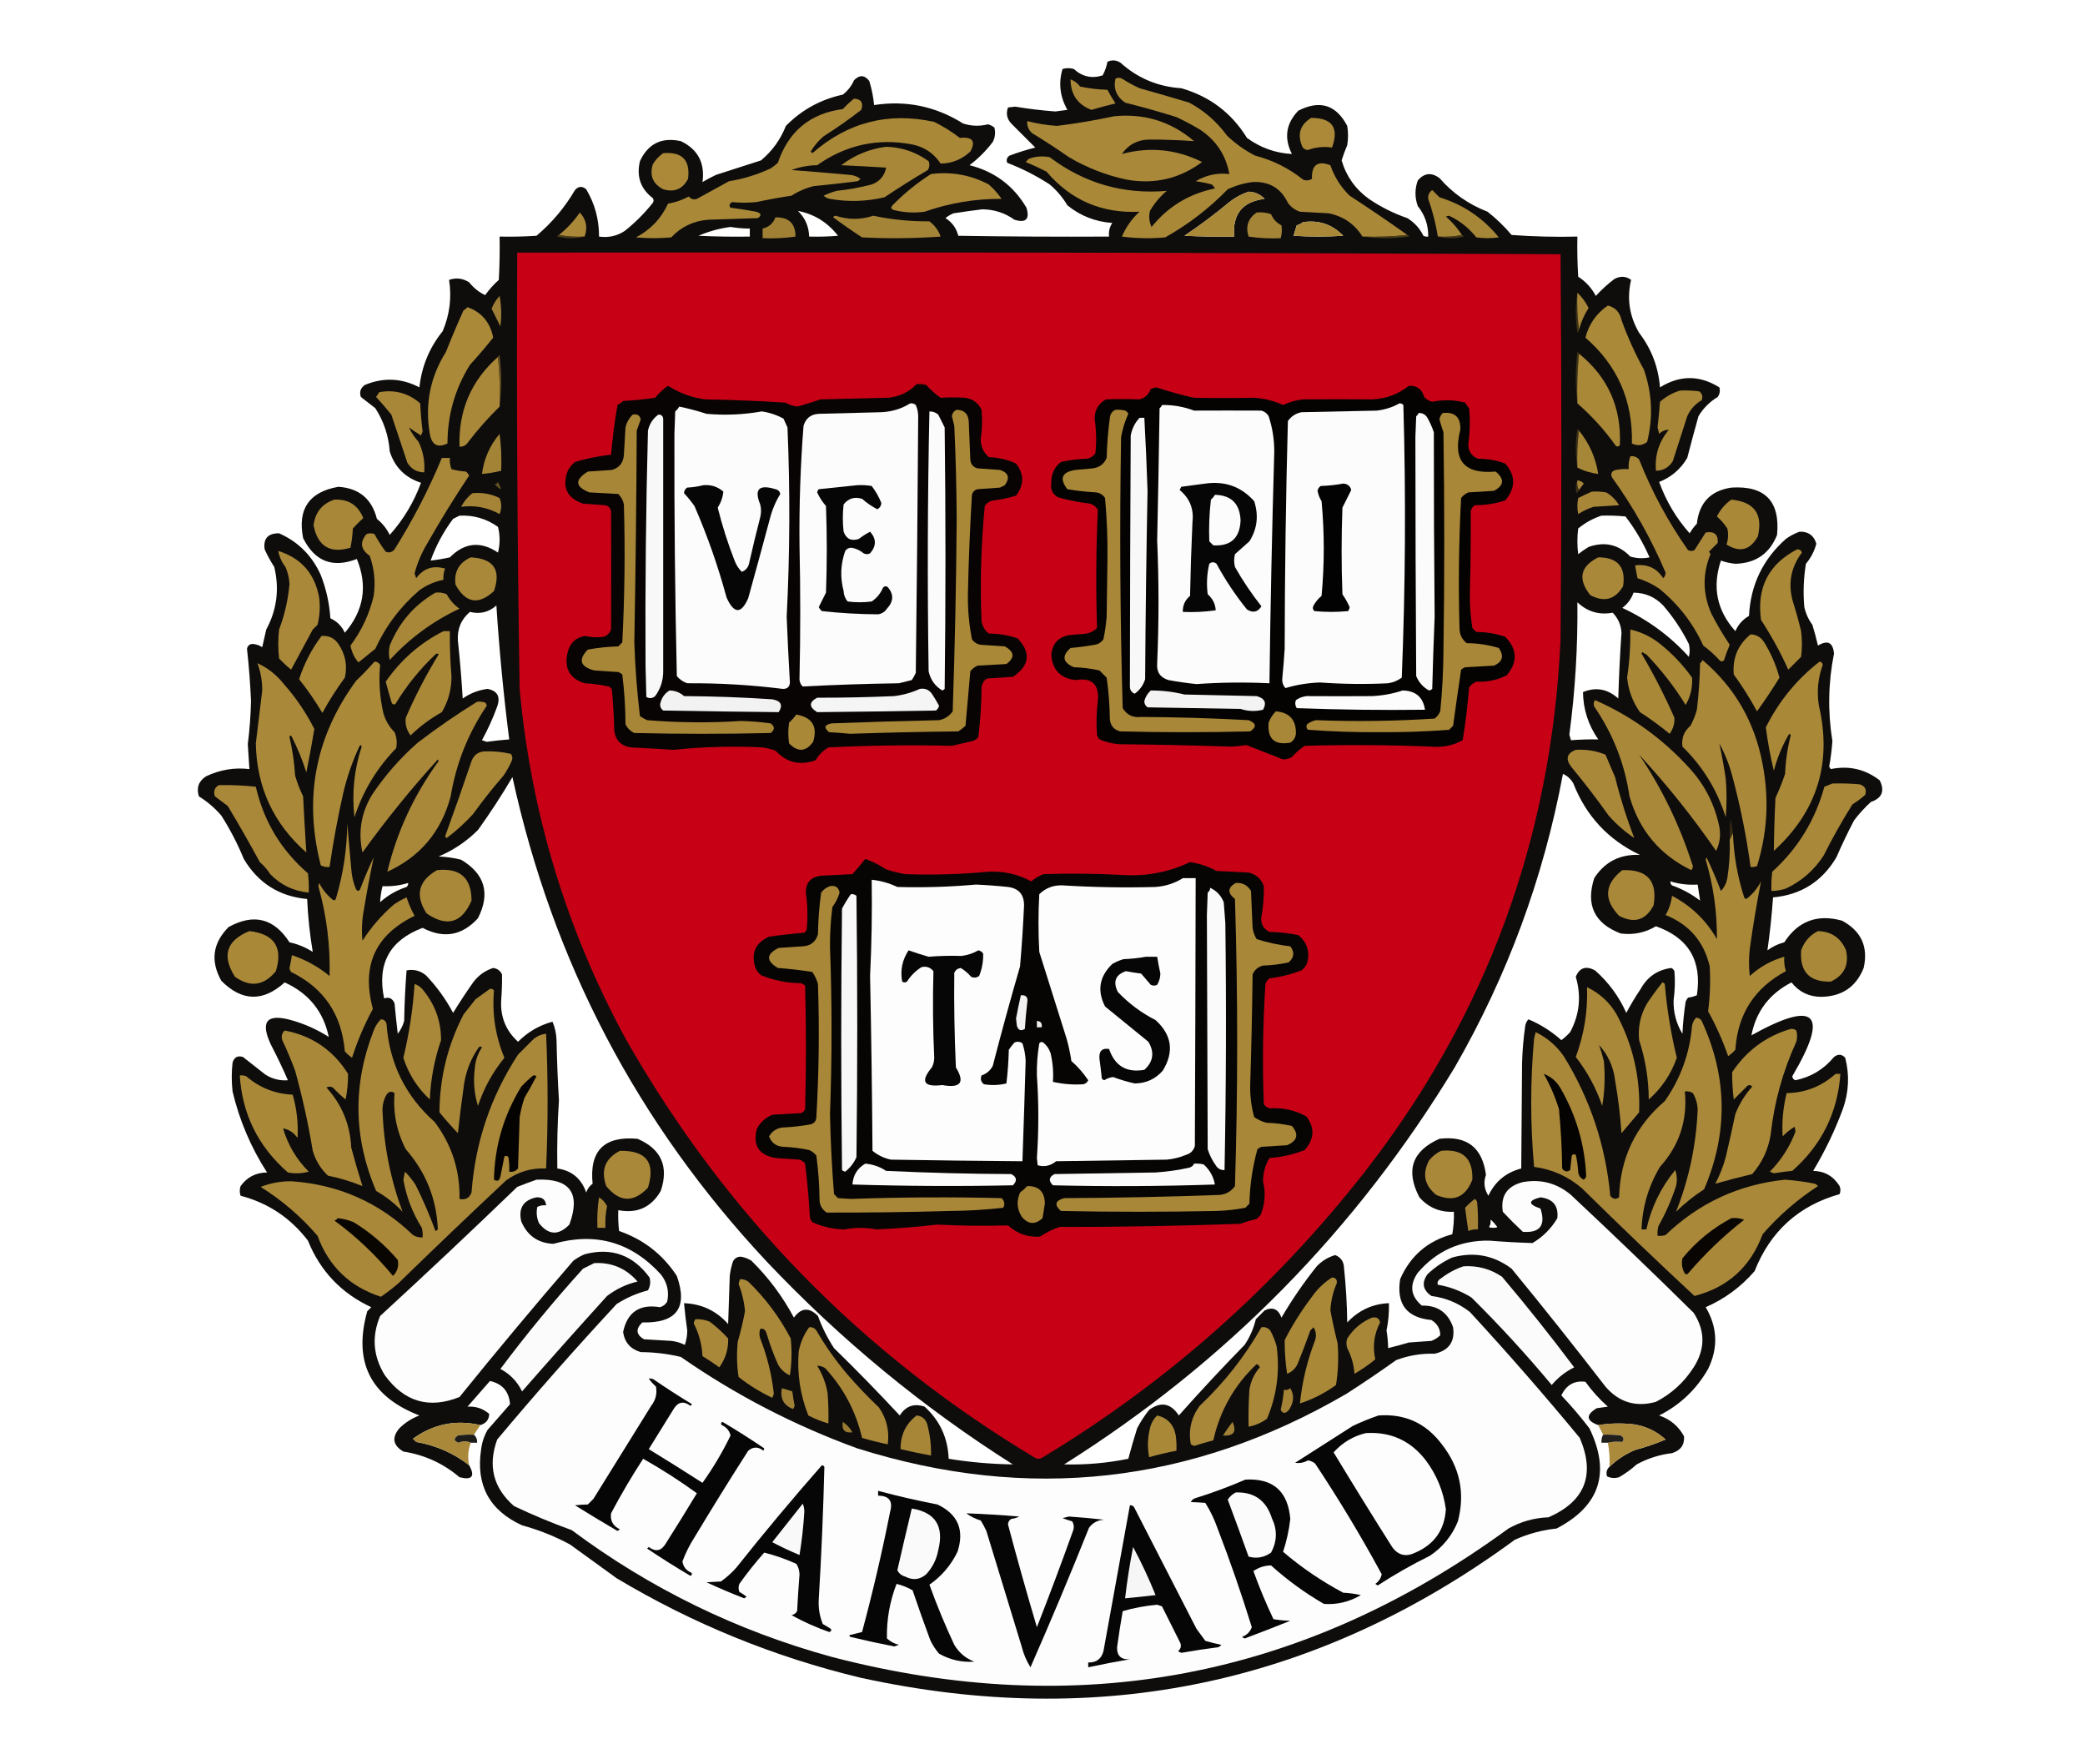 <?xml version="1.0" encoding="UTF-8"?>
<!DOCTYPE svg PUBLIC "-//W3C//DTD SVG 1.1//EN" "http://www.w3.org/Graphics/SVG/1.1/DTD/svg11.dtd">
<svg xmlns="http://www.w3.org/2000/svg" version="1.1" width="1300px" height="1100px" style="shape-rendering:geometricPrecision; text-rendering:geometricPrecision; image-rendering:optimizeQuality; fill-rule:evenodd; clip-rule:evenodd" xmlns:xlink="http://www.w3.org/1999/xlink">
<g><path style="opacity:0.953" fill="#030201" d="M 1003.5,914.5 C 1008.14,910.043 1013.47,906.543 1019.5,904C 1026.02,902.267 1032.35,900.101 1038.5,897.5C 1032.89,892.34 1026.22,889.173 1018.5,888C 1010.99,887.178 1003.65,887.345 996.5,888.5C 988.945,885.764 988.611,882.264 995.5,878C 997.833,877.667 1000.17,877.333 1002.5,877C 997.268,872.388 992.601,867.221 988.5,861.5C 981.606,860.621 976.606,863.455 973.5,870C 979.708,876.539 985.541,883.373 991,890.5C 1004.35,918.114 997.517,938.947 970.5,953C 961.452,953.942 952.786,956.276 944.5,960C 821.733,1050.02 685.733,1078.69 536.5,1046C 482.591,1033.04 431.924,1012.37 384.5,984C 374.833,977 365.167,970 355.5,963C 345.967,957.823 335.967,953.823 325.5,951C 305.081,941.667 296.581,925.833 300,903.5C 300.534,899.232 301.867,895.232 304,891.5C 308.667,886.167 313.333,880.833 318,875.5C 317.399,867.568 313.233,862.734 305.5,861C 300.833,866.333 296.167,871.667 291.5,877C 296.69,876.696 301.19,878.196 305,881.5C 304.963,885.058 303.13,887.391 299.5,888.5C 284.182,884.998 270.182,887.831 257.5,897C 258.167,897.667 258.833,898.333 259.5,899C 271.793,901.152 282.793,905.985 292.5,913.5C 296.37,920.471 294.37,922.971 286.5,921C 276.394,912.402 264.727,907.069 251.5,905C 244.969,901.117 244.136,896.283 249,890.5C 252.582,886.957 256.749,884.29 261.5,882.5C 230.946,870.726 220.113,849.06 229,817.5C 229.833,816.667 230.667,815.833 231.5,815C 212.881,806.38 199.714,792.547 192,773.5C 181.191,759.354 167.191,750.021 150,745.5C 149.333,743.5 149.333,741.5 150,739.5C 154.046,733.894 159.546,731.06 166.5,731C 156.464,715.423 149.297,698.59 145,680.5C 144.333,674.5 144.333,668.5 145,662.5C 146.029,659.125 148.196,657.958 151.5,659C 156.167,662.667 160.833,666.333 165.5,670C 169.785,672.706 174.452,673.873 179.5,673.5C 176.306,666.109 172.806,658.775 169,651.5C 162.079,636.926 166.246,631.759 181.5,636C 189.886,638.347 197.72,641.847 205,646.5C 201.653,630.635 192.487,619.302 177.5,612.5C 163.989,624.735 150.823,624.401 138,611.5C 131.093,599.183 132.593,588.016 142.5,578C 158.188,569.338 170.854,572.505 180.5,587.5C 185.737,588.632 190.57,590.632 195,593.5C 193.179,582.632 192.013,571.632 191.5,560.5C 174.099,558.882 160.932,550.548 152,535.5C 148.114,526.06 143.447,517.06 138,508.5C 133.922,503.751 129.255,499.751 124,496.5C 122.348,491.154 123.848,486.987 128.5,484C 137.141,479.893 146.141,478.393 155.5,479.5C 155.209,474.335 154.876,469.169 154.5,464C 155.638,455.036 156.304,446.036 156.5,437C 156.03,426.093 155.197,415.26 154,404.5C 154.479,402.354 155.812,401.354 158,401.5C 159.984,401.741 161.817,402.408 163.5,403.5C 164.379,399.846 165.213,396.179 166,392.5C 172.632,380.234 174.299,367.234 171,353.5C 168.746,349.993 166.746,346.327 165,342.5C 164.063,335.765 167.063,332.432 174,332.5C 185.924,337.757 194.59,346.423 200,358.5C 203.393,367.188 205.393,376.188 206,385.5C 210.105,387.36 213.105,390.36 215,394.5C 226.861,380.694 229.361,365.361 222.5,348.5C 207.402,354.37 196.236,350.036 189,335.5C 185.409,317.354 192.742,306.687 211,303.5C 223.864,304.366 231.864,311.033 235,323.5C 238.427,326.256 241.093,329.59 243,333.5C 251.552,323.937 258.052,313.103 262.5,301C 252.641,297.807 246.141,291.307 243,281.5C 242.301,271.695 239.301,262.695 234,254.5C 231,252.167 228,249.833 225,247.5C 223.959,244.364 224.793,241.864 227.5,240C 239.063,235.195 250.396,235.695 261.5,241.5C 262.936,228.342 267.769,216.676 276,206.5C 280.381,196.223 281.714,185.556 280,174.5C 284.364,172.983 288.53,173.483 292.5,176C 295.384,179.586 298.717,182.252 302.5,184C 304.963,180.535 307.796,177.369 311,174.5C 311.5,165.506 311.666,156.506 311.5,147.5C 319.174,147.666 326.841,147.5 334.5,147C 344.132,138.868 352.132,129.368 358.5,118.5C 360.656,116.062 362.989,115.895 365.5,118C 370.877,127.027 373.543,136.861 373.5,147.5C 379.351,148.326 384.684,147.159 389.5,144C 396,138.833 401.833,133 407,126.5C 407.667,125.5 407.667,124.5 407,123.5C 399.398,117.7 396.731,110.033 399,100.5C 404.061,89.554 412.561,85.387 424.5,88C 435.132,93.09 439.632,101.59 438,113.5C 440.754,111.873 443.588,110.373 446.5,109C 455.856,105.996 465.19,102.996 474.5,100C 481.516,94.123 486.682,86.957 490,78.5C 499.835,68.496 511.668,61.996 525.5,59C 528.626,56.55 530.959,53.55 532.5,50C 535.904,46.533 539.071,46.699 542,50.5C 543.512,55.393 544.512,60.393 545,65.5C 564.899,62.432 583.399,66.265 600.5,77C 605.633,78.664 610.8,78.831 616,77.5C 617.473,77.903 618.806,78.57 620,79.5C 620.79,82.634 620.457,85.634 619,88.5C 614.833,94 610,98.833 604.5,103C 620.078,106.923 631.911,115.756 640,129.5C 642.167,136.667 639.667,139.167 632.5,137C 626.561,132.743 619.894,130.576 612.5,130.5C 606.503,131.223 600.503,132.056 594.5,133C 592.668,133.748 591.001,134.748 589.5,136C 593.621,138.561 596.287,142.228 597.5,147C 628.832,147.5 660.165,147.667 691.5,147.5C 691.154,144.398 691.821,141.565 693.5,139C 682.977,138.272 673.643,134.605 665.5,128C 662.584,123.08 658.918,118.747 654.5,115C 646.15,109.575 637.317,105.075 628,101.5C 627.289,99.633 627.789,98.133 629.5,97C 634.728,95.026 640.062,93.359 645.5,92C 640.667,87.167 635.833,82.333 631,77.5C 627.874,74.453 627.041,70.953 628.5,67C 630,66.833 631.5,66.667 633,66.5C 641.29,67.875 649.623,68.875 658,69.5C 660.5,69.167 663,68.833 665.5,68.5C 660.862,60.223 659.862,51.723 662.5,43C 664.833,42.333 667.167,42.333 669.5,43C 674.76,47.816 680.76,49.149 687.5,47C 688.935,44.341 689.935,41.508 690.5,38.5C 693.239,37.233 695.906,37.399 698.5,39C 709.289,48.726 721.956,54.059 736.5,55C 754.217,60.059 767.883,70.392 777.5,86C 785.906,92.134 795.239,95.467 805.5,96C 800.469,86.013 801.802,77.013 809.5,69C 822.93,62.145 833.097,65.312 840,78.5C 840.667,82.5 840.667,86.5 840,90.5C 838.656,93.671 837.49,96.838 836.5,100C 839.409,109.916 845.075,117.916 853.5,124C 860.942,129.054 868.942,133.054 877.5,136C 881.884,138.717 885.218,142.384 887.5,147C 888.448,147.483 889.448,147.649 890.5,147.5C 890.589,140.355 888.422,134.022 884,128.5C 882.071,123.151 882.071,117.818 884,112.5C 888.006,107.834 892.506,107.334 897.5,111C 905.709,120.448 915.709,127.448 927.5,132C 932.982,136.315 937.982,141.149 942.5,146.5C 956.15,147.499 969.817,147.833 983.5,147.5C 983.334,155.84 983.5,164.173 984,172.5C 988.716,175.549 992.382,179.549 995,184.5C 998.534,180.631 1002.37,177.131 1006.5,174C 1010.22,171.942 1013.72,172.109 1017,174.5C 1014.25,186.099 1015.92,197.099 1022,207.5C 1029.67,217.486 1034,228.82 1035,241.5C 1047.37,233.815 1059.71,233.815 1072,241.5C 1072.63,243.635 1072.3,245.635 1071,247.5C 1066,250.5 1062,254.5 1059,259.5C 1056.58,268.126 1054.24,276.793 1052,285.5C 1047.91,292.472 1042.08,297.472 1034.5,300.5C 1038.79,312.423 1045.13,323.09 1053.5,332.5C 1054.76,330.321 1056.26,328.321 1058,326.5C 1059.41,313.421 1066.58,305.921 1079.5,304C 1100.49,302.659 1109.99,312.492 1108,333.5C 1103.37,345.163 1094.7,351.163 1082,351.5C 1078.88,351.21 1075.88,350.544 1073,349.5C 1067.46,365.986 1070.46,380.653 1082,393.5C 1083.8,389.367 1086.64,386.2 1090.5,384C 1091.48,364.715 1099.14,348.715 1113.5,336C 1116.11,334.111 1118.94,332.611 1122,331.5C 1127.46,331.303 1130.96,333.803 1132.5,339C 1131.25,343.67 1129.08,347.837 1126,351.5C 1124.53,360.454 1124.19,369.454 1125,378.5C 1125.9,382.538 1127.57,386.205 1130,389.5C 1131.32,393.796 1132.49,398.129 1133.5,402.5C 1139.53,398.847 1142.86,400.514 1143.5,407.5C 1139.89,425.595 1139.56,443.762 1142.5,462C 1142.12,467.379 1141.46,472.712 1140.5,478C 1140.83,478.5 1141.17,479 1141.5,479.5C 1152.76,477.19 1162.92,479.523 1172,486.5C 1175.3,493.124 1173.46,497.624 1166.5,500C 1162.63,503.534 1159.13,507.367 1156,511.5C 1152.06,519.045 1148.39,526.712 1145,534.5C 1136.08,549.594 1122.91,557.927 1105.5,559.5C 1104.71,570.58 1103.54,581.58 1102,592.5C 1105.15,590.169 1108.65,588.502 1112.5,587.5C 1121.09,574.243 1133.09,569.743 1148.5,574C 1160.48,580.46 1164.98,590.293 1162,603.5C 1157.27,615.299 1148.44,621.299 1135.5,621.5C 1127.85,621.456 1121.69,618.456 1117,612.5C 1103.25,619.563 1094.91,630.563 1092,645.5C 1132.27,623.107 1140.77,631.607 1117.5,671C 1117.61,672.28 1118.28,673.113 1119.5,673.5C 1129.2,671.482 1137.2,666.648 1143.5,659C 1146.07,657.017 1148.4,657.183 1150.5,659.5C 1153.26,670.257 1152.76,680.923 1149,691.5C 1144.04,704.928 1137.87,717.761 1130.5,730C 1137.68,730.161 1143.18,733.328 1147,739.5C 1147.67,741.167 1147.67,742.833 1147,744.5C 1121.45,751.714 1103.78,767.714 1094,792.5C 1085.5,802.344 1075.33,809.844 1063.5,815C 1070.9,827.526 1071.4,840.359 1065,853.5C 1057.74,866.215 1047.58,875.881 1034.5,882.5C 1041.39,884.851 1046.56,889.184 1050,895.5C 1050.38,900.823 1047.88,904.323 1042.5,906C 1034.72,906.925 1027.39,909.258 1020.5,913C 1017.11,916.053 1013.45,918.72 1009.5,921C 1006.9,921.769 1004.4,921.602 1002,920.5C 1001.26,918.119 1001.76,916.119 1003.5,914.5 Z M 778.5,119.5 C 782.438,119.635 785.772,121.135 788.5,124C 774.683,125.66 768.35,133.493 769.5,147.5C 759.161,147.666 748.828,147.5 738.5,147C 748.191,140.487 757.524,133.487 766.5,126C 770.2,123.098 774.2,120.932 778.5,119.5 Z M 497.5,131.5 C 507.672,133.468 516.005,138.635 522.5,147C 516.509,147.499 510.509,147.666 504.5,147.5C 504.332,141.168 501.998,135.835 497.5,131.5 Z M 812.5,138.5 C 822.341,137.058 830.675,139.891 837.5,147C 827.167,147.667 816.833,147.667 806.5,147C 807.113,144.853 807.779,142.686 808.5,140.5C 810.026,140.006 811.359,139.339 812.5,138.5 Z M 455.5,141.5 C 459.466,142.162 463.466,142.495 467.5,142.5C 467.5,144.167 467.5,145.833 467.5,147.5C 456.828,147.667 446.161,147.5 435.5,147C 442.04,144.201 448.707,142.368 455.5,141.5 Z M 286.5,321.5 C 295.334,321.065 303.334,323.398 310.5,328.5C 311.833,333.833 311.833,339.167 310.5,344.5C 299.645,337.242 289.645,338.242 280.5,347.5C 276.524,348.386 272.524,349.052 268.5,349.5C 271.858,340.139 276.525,331.472 282.5,323.5C 283.949,322.828 285.282,322.161 286.5,321.5 Z M 998.5,321.5 C 1003.51,321.334 1008.51,321.501 1013.5,322C 1019.5,329.849 1024.5,338.349 1028.5,347.5C 1024.52,348.344 1020.52,348.177 1016.5,347C 1009.21,339.453 1000.54,337.453 990.5,341C 988.246,342.377 986.08,343.877 984,345.5C 983.333,340.167 983.333,334.833 984,329.5C 988.397,325.888 993.23,323.221 998.5,321.5 Z M 1018.5,369.5 C 1025.77,369.553 1031.94,372.219 1037,377.5C 1043.33,384.812 1048.66,392.812 1053,401.5C 1053.67,404.167 1053.67,406.833 1053,409.5C 1041.29,396.549 1027.45,386.382 1011.5,379C 1014.85,376.499 1017.18,373.332 1018.5,369.5 Z M 983.5,375.5 C 989.739,381.393 997.072,383.559 1005.5,382C 1008.87,385.443 1010.71,389.61 1011,394.5C 1010.05,408.119 1009.39,421.786 1009,435.5C 1002.35,429.512 995.014,428.179 987,431.5C 987.125,442.212 990.292,452.045 996.5,461C 990.783,460.896 985.116,461.063 979.5,461.5C 979.167,460.333 978.833,459.167 978.5,458C 982.138,430.62 983.805,403.12 983.5,375.5 Z M 309.5,377.5 C 311.274,405.161 313.941,432.994 317.5,461C 312.816,461.35 308.149,461.85 303.5,462.5C 302.5,462.167 301.5,461.833 300.5,461.5C 304.215,454.737 307.382,447.737 310,440.5C 312.149,434.361 310.149,430.694 304,429.5C 298.313,430.228 293.147,432.228 288.5,435.5C 287.789,423.472 286.789,411.472 285.5,399.5C 284.985,392.205 287.485,386.205 293,381.5C 299.238,383.065 304.738,381.732 309.5,377.5 Z M 974.5,482.5 C 977.305,483.741 979.471,485.741 981,488.5C 988.988,508.82 1002.82,523.653 1022.5,533C 1010.08,532.46 1000.58,537.293 994,547.5C 988.619,564.237 994.119,575.737 1010.5,582C 1018.37,583.031 1025.71,581.531 1032.5,577.5C 1052.82,584.685 1061.32,599.019 1058,620.5C 1056.27,621.249 1054.43,621.749 1052.5,622C 1051.87,622.75 1051.37,623.584 1051,624.5C 1049.97,631.253 1049.3,637.92 1049,644.5C 1045.1,638.106 1043.27,631.106 1043.5,623.5C 1044.33,617.509 1044.5,611.509 1044,605.5C 1043.61,604.572 1042.95,603.905 1042,603.5C 1033.52,604.644 1027.18,608.977 1023,616.5C 1019.75,621.334 1016.75,626.334 1014,631.5C 1009.43,621.261 1002.93,612.428 994.5,605C 988.839,601.976 984.839,603.309 982.5,609C 986.036,621.011 984.869,632.511 979,643.5C 977.316,645.351 975.483,647.018 973.5,648.5C 967.394,643.03 960.561,638.697 953,635.5C 951.956,636.623 951.29,637.956 951,639.5C 949.904,647.124 949.238,654.791 949,662.5C 948.812,684.518 948.645,706.518 948.5,728.5C 938.972,731.002 932.138,736.668 928,745.5C 925.389,741.396 924.889,737.063 926.5,732.5C 924.271,715.44 914.605,707.94 897.5,710C 880.41,717.599 876.244,729.766 885,746.5C 890.702,752.933 897.869,755.933 906.5,755.5C 906.647,760.214 906.314,764.881 905.5,769.5C 890.186,773.649 879.352,782.982 873,797.5C 870.546,813.029 877.046,821.529 892.5,823C 896.152,825.274 897.985,828.441 898,832.5C 896.421,834.041 894.587,835.208 892.5,836C 887.833,836.333 883.167,836.667 878.5,837C 874.177,838.276 869.844,839.442 865.5,840.5C 865.45,836.812 865.116,833.145 864.5,829.5C 865.664,823.863 866.164,818.196 866,812.5C 855.88,812.887 847.213,816.887 840,824.5C 839.856,813.125 839.189,801.792 838,790.5C 837.881,786.579 836.048,783.912 832.5,782.5C 828.028,783.809 824.195,786.142 821,789.5C 812.886,799.617 805.552,810.284 799,821.5C 796.988,816.097 793.488,814.597 788.5,817C 786.667,818.833 784.833,820.667 783,822.5C 781.633,828.27 779.3,833.604 776,838.5C 761.966,852.866 748.3,867.532 735,882.5C 729.974,874.832 723.807,873.665 716.5,879C 713.627,882.577 711.127,886.411 709,890.5C 706.994,896.872 705.16,903.205 703.5,909.5C 690.301,912.187 676.968,913.353 663.5,913C 764.188,849.646 845.354,767.146 907,665.5C 939.877,608.374 962.377,547.374 974.5,482.5 Z M 319.5,484.5 C 344.708,599.926 397.541,700.592 478,786.5C 524.103,835.235 575.27,877.401 631.5,913C 618.096,912.825 604.763,911.658 591.5,909.5C 591.012,896.516 586.012,885.683 576.5,877C 569.917,874.772 564.75,876.606 561,882.5C 547.641,868.142 533.975,854.142 520,840.5C 515.903,834.207 512.57,827.54 510,820.5C 504.561,814.909 499.561,815.242 495,821.5C 487.993,808.327 479.16,796.494 468.5,786C 466.487,784.743 464.321,783.909 462,783.5C 459.695,783.484 458.028,784.484 457,786.5C 456.012,789.424 455.346,792.424 455,795.5C 454.667,805.5 454.333,815.5 454,825.5C 446.66,817.246 437.493,812.913 426.5,812.5C 427.003,818.181 427.67,823.848 428.5,829.5C 428.493,832.592 427.993,835.592 427,838.5C 424.34,837.166 421.506,836.332 418.5,836C 412.833,835.667 407.167,835.333 401.5,835C 396.548,832.046 396.215,828.546 400.5,824.5C 421.858,825.005 429.024,815.338 422,795.5C 413.24,782.107 401.24,772.773 386,767.5C 385.501,763.179 385.334,758.846 385.5,754.5C 397.237,756.76 406.071,752.76 412,742.5C 417.094,727.19 412.26,716.357 397.5,710C 376.708,708.125 367.375,717.458 369.5,738C 367.578,739.42 366.245,741.253 365.5,743.5C 362.492,734.819 356.492,729.819 347.5,728.5C 347.246,714.316 347.579,700.149 348.5,686C 347.758,673.513 347.258,661.013 347,648.5C 346.855,644.477 346.021,640.644 344.5,637C 336.321,639.181 329.155,643.348 323,649.5C 315.37,642.564 311.87,633.897 312.5,623.5C 312.927,618.151 313.094,612.817 313,607.5C 311.948,605.189 310.115,603.856 307.5,603.5C 302.397,605.141 298.231,608.141 295,612.5C 290.637,618.698 286.47,625.031 282.5,631.5C 277.935,622.871 272.269,615.038 265.5,608C 261.962,605.154 257.962,604.154 253.5,605C 252.679,615.423 252.179,625.923 252,636.5C 251.194,639.446 249.861,642.112 248,644.5C 247.242,638.194 246.576,631.861 246,625.5C 244.664,622.412 242.498,621.412 239.5,622.5C 234.984,600.857 242.984,586.191 263.5,578.5C 276.598,585.377 288.098,583.377 298,572.5C 305.842,557.034 302.342,544.868 287.5,536C 282.917,534.855 278.251,534.189 273.5,534C 282.759,530.067 290.925,524.567 298,517.5C 305.675,506.813 312.842,495.813 319.5,484.5 Z M 1041.5,549.5 C 1047.01,551.21 1052.68,551.877 1058.5,551.5C 1059.03,554.909 1059.53,558.242 1060,561.5C 1054.69,557.429 1048.86,554.263 1042.5,552C 1041.75,551.329 1041.41,550.496 1041.5,549.5 Z M 254.5,550.5 C 254.586,551.496 254.252,552.329 253.5,553C 247.297,555.016 241.797,558.183 237,562.5C 237.161,559.168 237.661,555.835 238.5,552.5C 243.969,552.754 249.303,552.087 254.5,550.5 Z M 929.5,760.5 C 930.933,761.833 932.267,763.333 933.5,765C 931.833,765.667 930.167,765.667 928.5,765C 929.38,763.644 929.714,762.144 929.5,760.5 Z"/></g>
<g><path style="opacity:0.999" fill="#a98838" d="M 877.5,146.5 C 868.348,147.494 859.015,147.827 849.5,147.5C 844.67,139.734 837.67,134.901 828.5,133C 822.5,132.667 816.5,132.333 810.5,132C 807.438,130.939 804.938,129.106 803,126.5C 798.684,117.333 791.351,113 781,113.5C 775.607,114.186 770.44,115.686 765.5,118C 753.926,129.915 740.926,139.915 726.5,148C 717.482,148.832 708.482,148.665 699.5,147.5C 702.061,141.543 705.728,136.376 710.5,132C 686.987,133.169 667.654,124.835 652.5,107C 648.217,104.799 643.883,102.799 639.5,101C 640.167,100.333 640.833,99.667 641.5,99C 645.711,97.466 650.044,97.133 654.5,98C 676.095,114.307 700.428,121.307 727.5,119C 723.248,122.581 719.748,126.748 717,131.5C 716.183,134.964 716.517,138.298 718,141.5C 728.271,128.779 741.438,120.779 757.5,117.5C 757.023,116.522 756.357,115.689 755.5,115C 752.211,114.118 748.877,113.452 745.5,113C 751.953,109.151 758.953,107.651 766.5,108.5C 764.39,96.871 758.39,87.704 748.5,81C 743.659,78.079 738.659,75.412 733.5,73C 722.882,69.68 712.216,66.68 701.5,64C 696.086,60.198 694.086,55.198 695.5,49C 696.833,48.333 698.167,48.333 699.5,49C 703.007,51.254 706.673,53.254 710.5,55C 720.878,57.895 731.211,60.895 741.5,64C 750.915,69.085 758.748,75.919 765,84.5C 770.217,89.526 776.05,93.692 782.5,97C 793.616,99.891 803.616,104.891 812.5,112C 814.441,112.743 816.274,112.576 818,111.5C 817.676,102.81 821.509,99.977 829.5,103C 831.975,110.28 835.975,116.613 841.5,122C 853.702,129.929 865.702,138.096 877.5,146.5 Z M 778.5,119.5 C 774.2,120.932 770.2,123.098 766.5,126C 757.524,133.487 748.191,140.487 738.5,147C 748.828,147.5 759.161,147.666 769.5,147.5C 768.35,133.493 774.683,125.66 788.5,124C 785.772,121.135 782.438,119.635 778.5,119.5 Z M 812.5,138.5 C 811.359,139.339 810.026,140.006 808.5,140.5C 807.779,142.686 807.113,144.853 806.5,147C 816.833,147.667 827.167,147.667 837.5,147C 830.675,139.891 822.341,137.058 812.5,138.5 Z"/></g>
<g><path style="opacity:0.998" fill="#a88738" d="M 667.5,49.5 C 669.886,50.373 671.886,51.873 673.5,54C 679.103,55.124 684.769,55.79 690.5,56C 692.041,58.916 693.707,61.749 695.5,64.5C 690.463,65.676 685.463,67.009 680.5,68.5C 671.874,65.192 667.541,58.859 667.5,49.5 Z"/></g>
<g><path style="opacity:0.999" fill="#a98838" d="M 532.5,61.5 C 536.968,61.748 538.468,64.082 537,68.5C 529.429,74.369 521.596,79.869 513.5,85C 510.269,87.727 507.603,90.894 505.5,94.5C 505.833,94.833 506.167,95.167 506.5,95.5C 528.568,76.198 553.901,69.698 582.5,76C 588.137,78.82 593.47,82.153 598.5,86C 606.379,85.168 608.546,88.001 605,94.5C 599.735,99.388 593.568,101.888 586.5,102C 582.229,95.523 576.229,91.523 568.5,90C 547.075,86.023 527.409,90.357 509.5,103C 503.983,103.084 498.649,104.084 493.5,106C 505.513,106.895 517.513,107.895 529.5,109C 532.119,109.151 534.453,109.985 536.5,111.5C 535.975,112.192 535.308,112.692 534.5,113C 525.541,114.156 516.541,115.156 507.5,116C 502.482,117.227 497.815,119.227 493.5,122C 486.125,123.118 478.791,124.451 471.5,126C 466.449,126.492 461.449,126.492 456.5,126C 454.74,126.965 454.406,128.132 455.5,129.5C 460.842,130.184 466.176,131.017 471.5,132C 474.689,132.981 475.022,134.314 472.5,136C 462.167,136.333 451.833,136.667 441.5,137C 432.382,137.726 424.716,141.393 418.5,148C 411.167,148.667 403.833,148.667 396.5,148C 405.581,143.253 412.248,136.253 416.5,127C 421.079,126.185 425.413,124.685 429.5,122.5C 430.854,124.184 432.521,124.684 434.5,124C 441.167,120.333 447.833,116.667 454.5,113C 463.54,111.542 472.206,108.876 480.5,105C 482.09,103.954 483.59,102.787 485,101.5C 491.621,81.868 505.121,70.701 525.5,68C 527.729,65.6 530.063,63.433 532.5,61.5 Z"/></g>
<g><path style="opacity:0.999" fill="#aa8839" d="M 694.5,72.5 C 713.513,70.588 730.179,75.755 744.5,88C 735.19,87.337 725.856,87.004 716.5,87C 709.218,87.139 703.552,90.139 699.5,96C 716.772,91.365 733.438,93.031 749.5,101C 735.517,111.411 719.85,115.078 702.5,112C 689.751,109.305 677.751,104.638 666.5,98C 659.004,92.751 651.337,87.751 643.5,83C 641.253,81.005 640.253,78.505 640.5,75.5C 646.556,77.077 652.723,78.077 659,78.5C 671.06,77.016 682.894,75.016 694.5,72.5 Z"/></g>
<g><path style="opacity:0.998" fill="#ab8939" d="M 817.5,73.5 C 830.688,73.514 835.021,79.681 830.5,92C 825.468,91.215 820.468,91.715 815.5,93.5C 813.971,93.471 812.804,92.805 812,91.5C 808.709,83.818 810.542,77.818 817.5,73.5 Z"/></g>
<g><path style="opacity:0.998" fill="#a88738" d="M 552.5,91.5 C 562.234,91.781 571.068,94.781 579,100.5C 579.743,102.441 579.576,104.274 578.5,106C 569.331,111.417 560.331,117.083 551.5,123C 540.214,125.664 528.88,125.998 517.5,124C 515.956,123.71 514.623,123.044 513.5,122C 516.089,120.803 518.756,119.803 521.5,119C 528.951,118.247 536.285,116.914 543.5,115C 548.527,113.147 551.527,109.647 552.5,104.5C 543.175,103.934 533.842,103.434 524.5,103C 532.868,96.644 542.202,92.811 552.5,91.5 Z"/></g>
<g><path style="opacity:0.999" fill="#ab8939" d="M 413.5,95.5 C 425.319,94.485 430.486,99.818 429,111.5C 425.677,117.908 420.511,120.075 413.5,118C 407.092,114.677 404.925,109.511 407,102.5C 408.694,99.642 410.861,97.309 413.5,95.5 Z"/></g>
<g><path style="opacity:0.999" fill="#ab8939" d="M 580.5,108.5 C 593.224,106.898 605.224,109.064 616.5,115C 619.538,117.703 622.205,120.703 624.5,124C 608.032,123.876 592.032,126.543 576.5,132C 570.083,132.87 563.749,132.536 557.5,131C 555.519,130.395 555.185,129.395 556.5,128C 563.819,120.499 571.819,113.999 580.5,108.5 Z"/></g>
<g><path style="opacity:0.999" fill="#a68637" d="M 911.5,146.5 C 906.695,147.487 901.695,147.821 896.5,147.5C 895.217,139.484 893.217,131.651 890.5,124C 890.258,121.652 891.092,119.818 893,118.5C 894.5,120 896,121.5 897.5,123C 912.434,127.623 924.767,135.956 934.5,148C 929.833,148.667 925.167,148.667 920.5,148C 915.815,142.135 910.148,137.635 903.5,134.5C 902.833,134.667 902.167,134.833 901.5,135C 905.416,138.41 908.749,142.243 911.5,146.5 Z"/></g>
<g><path style="opacity:0.997" fill="#a98838" d="M 364.5,147.5 C 358.974,147.821 353.64,147.488 348.5,146.5C 353.518,142.481 357.851,137.815 361.5,132.5C 365.546,136.791 366.546,141.791 364.5,147.5 Z"/></g>
<g><path style="opacity:0.999" fill="#a48437" d="M 783.5,132.5 C 786.572,132.183 789.572,132.516 792.5,133.5C 793.805,136.638 795.971,138.971 799,140.5C 799.43,143.192 799.263,145.859 798.5,148.5C 791.8,148.83 785.134,148.497 778.5,147.5C 776.49,141.203 778.157,136.203 783.5,132.5 Z"/></g>
<g><path style="opacity:0.999" fill="#a48437" d="M 519.5,135.5 C 519.735,134.903 520.235,134.57 521,134.5C 528.816,137.079 536.65,137.079 544.5,134.5C 556.027,136.934 567.693,138.1 579.5,138C 582.798,140.464 585.132,143.63 586.5,147.5C 570.177,148.666 553.844,148.833 537.5,148C 531.344,144.003 525.344,139.836 519.5,135.5 Z"/></g>
<g><path style="opacity:0.999" fill="#a08035" d="M 483.5,135.5 C 491.837,135.339 496.003,139.339 496,147.5C 489.256,148.479 482.422,148.812 475.5,148.5C 475.5,146.5 475.5,144.5 475.5,142.5C 479.374,141.631 482.041,139.297 483.5,135.5 Z"/></g>
<g><path style="opacity:0.765" fill="#5a491d" d="M 348.5,146.5 C 353.64,147.488 358.974,147.821 364.5,147.5C 358.987,148.816 353.32,148.816 347.5,147.5C 347.624,146.893 347.957,146.56 348.5,146.5 Z"/></g>
<g><path style="opacity:0.765" fill="#5a491d" d="M 877.5,146.5 C 878.043,146.56 878.376,146.893 878.5,147.5C 868.675,148.823 859.008,148.823 849.5,147.5C 859.015,147.827 868.348,147.494 877.5,146.5 Z"/></g>
<g><path style="opacity:0.765" fill="#57471c" d="M 911.5,146.5 C 912.043,146.56 912.376,146.893 912.5,147.5C 907.014,148.815 901.68,148.815 896.5,147.5C 901.695,147.821 906.695,147.487 911.5,146.5 Z"/></g>
<g><path style="opacity:1" fill="#c80015" d="M 322.5,157.5 C 539.403,157.167 756.236,157.501 973,158.5C 973.667,238.5 973.667,318.5 973,398.5C 967.466,522.471 926.799,633.137 851,730.5C 794.641,802.545 727.474,862.045 649.5,909C 648.167,909.667 646.833,909.667 645.5,909C 537.372,844.206 452.205,757.039 390,647.5C 353.071,579.379 331.071,506.712 324,429.5C 322.539,338.847 322.039,248.181 322.5,157.5 Z"/></g>
<g><path style="opacity:0.78" fill="#4b3c19" d="M 983.5,182.5 C 983.175,190.352 983.508,198.018 984.5,205.5C 984.631,206.376 984.298,207.043 983.5,207.5C 982.179,199.009 982.179,190.676 983.5,182.5 Z"/></g>
<g><path style="opacity:0.997" fill="#a78638" d="M 983.5,182.5 C 986.37,185.213 988.704,188.38 990.5,192C 987.812,196.207 985.812,200.707 984.5,205.5C 983.508,198.018 983.175,190.352 983.5,182.5 Z"/></g>
<g><path style="opacity:0.997" fill="#9d7e34" d="M 311.5,184.5 C 312.653,190.653 312.82,196.986 312,203.5C 310.149,199.797 308.315,196.13 306.5,192.5C 307.662,189.507 309.329,186.841 311.5,184.5 Z"/></g>
<g><path style="opacity:0.999" fill="#aa8939" d="M 291.5,191.5 C 300.327,194.677 305.66,201.01 307.5,210.5C 302.91,216.266 298.077,221.932 293,227.5C 283.678,242.469 279.012,258.802 279,276.5C 272.884,279.431 269.217,277.431 268,270.5C 264.85,252.121 268.183,235.121 278,219.5C 281.472,210.752 285.138,202.085 289,193.5C 289.995,192.934 290.828,192.267 291.5,191.5 Z"/></g>
<g><path style="opacity:0.999" fill="#aa8939" d="M 1002.5,190.5 C 1007.11,191.637 1009.94,194.637 1011,199.5C 1014.86,210.22 1019.53,220.553 1025,230.5C 1030.11,245.309 1030.78,260.309 1027,275.5C 1024.06,277.813 1020.89,278.146 1017.5,276.5C 1018.14,249.792 1008.47,227.792 988.5,210.5C 990.729,202.012 995.396,195.345 1002.5,190.5 Z"/></g>
<g><path style="opacity:0.78" fill="#4c3d1a" d="M 984.5,220.5 C 983.506,230.653 983.172,240.986 983.5,251.5C 982.177,240.993 982.177,230.326 983.5,219.5C 984.107,219.624 984.44,219.957 984.5,220.5 Z"/></g>
<g><path style="opacity:0.998" fill="#a98838" d="M 984.5,220.5 C 1002.53,235.038 1011.03,254.038 1010,277.5C 1009.28,278.451 1008.45,278.617 1007.5,278C 1000.53,268.202 992.526,259.368 983.5,251.5C 983.172,240.986 983.506,230.653 984.5,220.5 Z"/></g>
<g><path style="opacity:0.749" fill="#7a6228" d="M 310.5,222.5 C 310.56,221.957 310.893,221.624 311.5,221.5C 312.823,232.326 312.823,242.993 311.5,253.5C 311.828,242.986 311.494,232.653 310.5,222.5 Z"/></g>
<g><path style="opacity:0.999" fill="#aa8839" d="M 310.5,222.5 C 311.494,232.653 311.828,242.986 311.5,253.5C 304.465,260.368 297.965,267.701 292,275.5C 290.736,277.607 288.903,278.607 286.5,278.5C 285.79,255.925 293.79,237.259 310.5,222.5 Z"/></g>
<g><path style="opacity:1" fill="#070403" d="M 571.5,239.5 C 573.527,239.338 575.527,239.505 577.5,240C 580.203,243.038 583.203,245.705 586.5,248C 591.475,247.672 596.475,247.672 601.5,248C 606.423,248.6 609.923,251.1 612,255.5C 612.576,261.514 612.41,267.514 611.5,273.5C 611.388,278.11 613.055,281.943 616.5,285C 622.462,285.191 628.128,286.525 633.5,289C 638.641,295.674 638.641,302.341 633.5,309C 628.948,310.426 624.281,311.426 619.5,312C 617.152,312.346 615.319,313.513 614,315.5C 611.689,339.452 611.022,363.452 612,387.5C 612.606,390.548 614.106,393.048 616.5,395C 622.683,395.014 628.683,396.014 634.5,398C 642.978,407.002 641.978,415.002 631.5,422C 626.167,422.333 620.833,422.667 615.5,423C 613.462,424.236 612.295,426.069 612,428.5C 611.927,438.906 611.26,449.239 610,459.5C 609.097,460.701 607.931,461.535 606.5,462C 602.167,463 597.833,464 593.5,465C 567.82,464.374 542.153,464.707 516.5,466C 513.167,468 510.5,470.667 508.5,474C 498.858,477.506 490.525,475.506 483.5,468C 480.899,467.08 478.232,466.413 475.5,466C 456.953,465.07 438.453,465.57 420,467.5C 411.171,466.93 402.337,466.43 393.5,466C 387.306,465.139 383.806,461.639 383,455.5C 382.791,446.965 382.291,438.465 381.5,430C 381.095,429.055 380.428,428.388 379.5,428C 374.563,426.915 369.563,426.248 364.5,426C 355.012,422.944 351.512,416.444 354,406.5C 355.505,400.657 359.171,397.323 365,396.5C 368.815,397.374 372.649,397.54 376.5,397C 378.667,396.167 380.167,394.667 381,392.5C 381.099,367.855 381.099,343.188 381,318.5C 380.5,316.667 379.333,315.5 377.5,315C 372.833,314.667 368.167,314.333 363.5,314C 353.45,310.561 350.283,303.727 354,293.5C 355.122,291.376 356.622,289.543 358.5,288C 365.875,285.808 373.375,284.308 381,283.5C 381.903,273.118 383.236,262.785 385,252.5C 386.255,251.789 387.421,250.956 388.5,250C 395.199,249.639 401.865,248.972 408.5,248C 410.855,245.073 413.522,242.573 416.5,240.5C 423.516,245.006 431.183,247.84 439.5,249C 456.183,249.286 472.85,249.953 489.5,251C 491.866,252.233 494.366,253.066 497,253.5C 501.892,252.203 506.725,250.703 511.5,249C 525.5,248.667 539.5,248.333 553.5,248C 560.666,247.348 566.666,244.515 571.5,239.5 Z"/></g>
<g><path style="opacity:1" fill="#050302" d="M 878.5,240.5 C 883.489,240.318 886.655,242.651 888,247.5C 889.351,249.01 891.018,250.01 893,250.5C 899.879,249.066 906.712,249.232 913.5,251C 914.211,252.255 915.044,253.421 916,254.5C 916.709,262.02 916.543,269.52 915.5,277C 915.515,281.373 917.515,284.373 921.5,286C 927.386,285.96 933.053,286.96 938.5,289C 945.089,296.595 945.089,304.262 938.5,312C 932.361,314.013 926.027,315.013 919.5,315C 918.299,315.903 917.465,317.069 917,318.5C 917.096,335.539 916.929,352.539 916.5,369.5C 916.367,376.934 916.867,384.267 918,391.5C 918.833,392.333 919.667,393.167 920.5,394C 926.695,394.014 932.695,395.014 938.5,397C 946.057,404.758 946.39,412.758 939.5,421C 933.574,424.001 927.24,425.335 920.5,425C 918.714,425.785 917.214,426.951 916,428.5C 915.12,439.561 913.787,450.561 912,461.5C 905.958,464.809 899.458,466.142 892.5,465.5C 866.173,464.43 839.84,464.263 813.5,465C 810.537,466.961 807.871,469.294 805.5,472C 803.801,472.958 801.967,473.458 800,473.5C 792.364,470.559 784.697,467.559 777,464.5C 774.025,465.037 771.025,465.37 768,465.5C 744.509,464.734 721.009,464.234 697.5,464C 693.347,463.616 689.347,462.616 685.5,461C 684.874,460.25 684.374,459.416 684,458.5C 683.456,451.323 683.623,444.157 684.5,437C 685.48,426.642 680.813,422.309 670.5,424C 661.013,422.847 656.013,417.513 655.5,408C 656.207,401.235 659.873,397.235 666.5,396C 670.167,395.667 673.833,395.333 677.5,395C 680.034,394.484 682.2,393.317 684,391.5C 683.216,366.95 683.383,342.45 684.5,318C 683.48,315.974 681.813,314.641 679.5,314C 672.706,313.189 666.039,311.856 659.5,310C 656.124,307.935 654.791,304.935 655.5,301C 655.331,295.671 657.331,291.338 661.5,288C 666.75,286.826 672.084,286.159 677.5,286C 679.848,285.654 681.681,284.487 683,282.5C 683.703,275.313 683.536,268.147 682.5,261C 682.533,255.594 684.866,251.594 689.5,249C 696.513,248.746 703.513,248.746 710.5,249C 713.94,248.061 716.273,245.895 717.5,242.5C 718.607,241.978 719.774,241.645 721,241.5C 728.717,244.072 736.55,246.239 744.5,248C 756.839,248.212 769.173,248.212 781.5,248C 787.974,248.327 794.14,249.827 800,252.5C 803.952,250.61 808.118,249.443 812.5,249C 826.837,248.861 841.17,248.861 855.5,249C 864.192,248.607 871.859,245.773 878.5,240.5 Z"/></g>
<g><path style="opacity:0.998" fill="#a88738" d="M 1047.5,243.5 C 1051.51,243.334 1055.51,243.501 1059.5,244C 1061.36,245.418 1061.86,247.251 1061,249.5C 1056.95,251.887 1053.95,255.22 1052,259.5C 1049,268.856 1046,278.19 1043,287.5C 1040.56,291.45 1037.06,293.45 1032.5,293.5C 1031.66,283.859 1034.33,275.359 1040.5,268C 1038.24,267.956 1036.24,268.789 1034.5,270.5C 1034.17,269.167 1033.83,267.833 1033.5,266.5C 1034.11,261.178 1034.61,255.844 1035,250.5C 1038.73,247.223 1042.89,244.89 1047.5,243.5 Z"/></g>
<g><path style="opacity:0.999" fill="#a98738" d="M 236.5,244.5 C 246.192,242.786 254.692,245.119 262,251.5C 262.279,257.357 262.779,263.191 263.5,269C 263.167,269.833 262.833,270.667 262.5,271.5C 259.914,269.957 257.414,268.291 255,266.5C 256.435,269.653 258.435,272.653 261,275.5C 263.868,281.51 265.035,287.843 264.5,294.5C 259.936,294.45 256.436,292.45 254,288.5C 250.669,278.511 247.335,268.511 244,258.5C 240.933,254.724 237.766,251.057 234.5,247.5C 235.193,246.482 235.859,245.482 236.5,244.5 Z"/></g>
<g><path style="opacity:0.999" fill="#fcfcfc" d="M 567.5,251.5 C 568.822,251.33 569.989,251.663 571,252.5C 572.036,254.87 572.536,257.37 572.5,260C 572.156,313.15 571.656,366.317 571,419.5C 570.293,421.081 569.46,422.581 568.5,424C 565.833,424.667 563.167,425.333 560.5,426C 540.457,426.286 520.457,426.953 500.5,428C 498.993,426.527 498.326,424.693 498.5,422.5C 499.108,395.181 499.108,367.848 498.5,340.5C 498.222,315.435 499.056,290.435 501,265.5C 502.396,260.772 505.562,258.272 510.5,258C 523.5,257.667 536.5,257.333 549.5,257C 556.084,256.693 562.084,254.86 567.5,251.5 Z"/></g>
<g><path style="opacity:0.999" fill="#fcfcfc" d="M 724.5,252.5 C 731.398,252.392 738.064,253.558 744.5,256C 758.499,255.94 772.499,255.94 786.5,256C 788.492,256.574 789.992,257.741 791,259.5C 793.411,266.802 794.578,274.302 794.5,282C 793.115,330.065 792.115,378.065 791.5,426C 776.332,425.272 761.165,425.438 746,426.5C 740.127,425.906 734.294,425.072 728.5,424C 723.355,422.427 721.022,418.927 721.5,413.5C 722.605,388.01 722.605,362.51 721.5,337C 722.098,309.502 722.598,282.002 723,254.5C 723.717,253.956 724.217,253.289 724.5,252.5 Z"/></g>
<g><path style="opacity:0.999" fill="#fcfcfc" d="M 872.5,251.5 C 873.496,251.414 874.329,251.748 875,252.5C 876.625,309.174 876.292,365.841 874,422.5C 871.457,424.354 868.624,425.521 865.5,426C 851.324,426.69 837.157,426.524 823,425.5C 815.582,425.765 808.415,426.931 801.5,429C 799.972,427.352 799.305,425.352 799.5,423C 800.118,416.844 800.618,410.677 801,404.5C 801.067,357.15 801.734,309.816 803,262.5C 805.1,259.533 807.934,257.7 811.5,257C 827.167,256.667 842.833,256.333 858.5,256C 863.577,255.405 868.244,253.905 872.5,251.5 Z"/></g>
<g><path style="opacity:0.999" fill="#fcfcfc" d="M 423.5,253.5 C 429.208,254.678 434.874,256.178 440.5,258C 452.103,259.037 463.603,258.537 475,256.5C 479.771,257.201 484.271,258.701 488.5,261C 489.329,262.816 490.163,264.649 491,266.5C 492.674,305.835 492.507,345.168 490.5,384.5C 491.038,398.186 491.705,411.853 492.5,425.5C 492.347,428.273 490.847,429.607 488,429.5C 468.255,427.019 448.422,425.852 428.5,426C 425.898,425.117 423.731,423.617 422,421.5C 420.859,371.114 420.359,320.781 420.5,270.5C 420.667,265.833 420.833,261.167 421,256.5C 422.045,255.627 422.878,254.627 423.5,253.5 Z"/></g>
<g><path style="opacity:0.999" fill="#a88738" d="M 695.5,255.5 C 697.527,255.338 699.527,255.505 701.5,256C 702.428,256.388 703.095,257.055 703.5,258C 701.396,262.645 699.896,267.478 699,272.5C 698.056,328.85 698.389,385.183 700,441.5C 702.561,445.75 706.394,447.583 711.5,447C 733.858,447.117 756.191,447.784 778.5,449C 783.316,450.909 783.649,453.242 779.5,456C 752.5,456.667 725.5,456.667 698.5,456C 694.594,455.027 692.427,452.527 692,448.5C 691.911,439.758 691.244,431.091 690,422.5C 688.5,421 687,419.5 685.5,418C 680.25,416.826 674.916,416.159 669.5,416C 662.556,412.912 661.89,408.912 667.5,404C 672.53,403.552 677.53,402.886 682.5,402C 684.848,401.654 686.681,400.487 688,398.5C 688.958,393.877 689.625,389.21 690,384.5C 690.167,372.5 690.333,360.5 690.5,348.5C 690.649,335.742 690.149,323.075 689,310.5C 687.681,308.513 685.848,307.346 683.5,307C 677.461,306.663 671.461,305.997 665.5,305C 660.378,298.337 662.045,294.337 670.5,293C 674.167,292.667 677.833,292.333 681.5,292C 685.587,291.383 688.42,289.216 690,285.5C 690.213,277.124 690.879,268.79 692,260.5C 692.257,258.093 693.424,256.427 695.5,255.5 Z"/></g>
<g><path style="opacity:0.999" fill="#a98838" d="M 596.5,255.5 C 601.061,255.56 603.561,257.893 604,262.5C 604.333,270.5 604.667,278.5 605,286.5C 605.207,289.423 606.707,291.256 609.5,292C 614.167,292.333 618.833,292.667 623.5,293C 628.817,294.734 629.817,297.901 626.5,302.5C 625.5,303 624.5,303.5 623.5,304C 618.833,304.333 614.167,304.667 609.5,305C 607.667,305.5 606.5,306.667 606,308.5C 604.769,328.979 603.936,349.479 603.5,370C 603.325,379.593 604.158,389.093 606,398.5C 607.319,400.487 609.152,401.654 611.5,402C 616.5,402.333 621.5,402.667 626.5,403C 632.528,406.349 632.861,410.015 627.5,414C 621.5,414.333 615.5,414.667 609.5,415C 607.714,415.785 606.214,416.951 605,418.5C 604.044,429.838 603.044,441.171 602,452.5C 600.59,453.787 599.09,454.954 597.5,456C 574.991,456.238 552.491,456.738 530,457.5C 525.534,457.04 521.201,456.707 517,456.5C 513.461,453.724 513.961,451.891 518.5,451C 540.828,450.145 563.161,449.479 585.5,449C 589.066,448.3 591.9,446.467 594,443.5C 595.372,403.529 596.206,363.529 596.5,323.5C 596.396,304.156 595.896,284.823 595,265.5C 594.5,263.5 594,261.5 593.5,259.5C 593.787,257.557 594.787,256.223 596.5,255.5 Z"/></g>
<g><path style="opacity:0.996" fill="#fcfcfc" d="M 579.5,256.5 C 581.582,256.472 583.416,257.139 585,258.5C 586.333,261.167 587.667,263.833 589,266.5C 589.667,320.833 589.667,375.167 589,429.5C 588.586,429.957 588.086,430.291 587.5,430.5C 582.948,427.733 580.115,423.733 579,418.5C 578.175,364.459 578.342,310.459 579.5,256.5 Z"/></g>
<g><path style="opacity:0.999" fill="#a88738" d="M 899.5,257.5 C 907.178,256.676 910.845,260.176 910.5,268C 905.602,287.098 912.935,295.765 932.5,294C 938.171,298.614 937.838,302.614 931.5,306C 926.167,306.333 920.833,306.667 915.5,307C 913.714,307.785 912.214,308.951 911,310.5C 909.567,337.486 909.234,364.486 910,391.5C 909.98,395.462 911.48,398.629 914.5,401C 921.327,401.037 927.994,402.037 934.5,404C 937.893,408.964 936.893,412.631 931.5,415C 925.5,415.333 919.5,415.667 913.5,416C 912.584,416.374 911.75,416.874 911,417.5C 909.27,429.116 907.603,440.783 906,452.5C 905.167,453.333 904.333,454.167 903.5,455C 889.034,456.103 874.534,456.603 860,456.5C 845.136,456.593 830.303,456.093 815.5,455C 814.483,453.951 814.316,452.784 815,451.5C 816.648,450.283 818.481,449.45 820.5,449C 845.177,449.949 869.844,449.615 894.5,448C 896.049,446.786 897.215,445.286 898,443.5C 899.254,430.889 899.921,418.223 900,405.5C 900.667,360.167 900.667,314.833 900,269.5C 899.066,266.864 898.232,264.197 897.5,261.5C 897.752,259.927 898.418,258.594 899.5,257.5 Z"/></g>
<g><path style="opacity:0.999" fill="#a78638" d="M 394.5,258.5 C 397.261,257.915 398.927,258.915 399.5,261.5C 398.67,263.828 397.837,266.162 397,268.5C 396.796,312.508 396.296,356.508 395.5,400.5C 396.019,415.913 397.185,431.246 399,446.5C 400.419,447.46 401.919,448.293 403.5,449C 422.992,450.592 442.492,450.758 462,449.5C 468.195,449.651 474.362,450.151 480.5,451C 483.167,453 483.167,455 480.5,457C 452.167,457.667 423.833,457.667 395.5,457C 393,455.833 391.167,454 390,451.5C 389.952,441.068 389.286,430.735 388,420.5C 387.25,419.874 386.416,419.374 385.5,419C 380.5,418.667 375.5,418.333 370.5,418C 361.707,415.647 360.374,411.314 366.5,405C 372.77,403.848 379.103,403.182 385.5,403C 386.333,402.167 387.167,401.333 388,400.5C 389.49,371.849 389.823,343.182 389,314.5C 388.484,311.966 387.317,309.8 385.5,308C 379.5,307.667 373.5,307.333 367.5,307C 358.539,303.496 358.206,299.163 366.5,294C 371.5,293.667 376.5,293.333 381.5,293C 386.218,291.613 388.718,288.446 389,283.5C 389.333,277.833 389.667,272.167 390,266.5C 390.738,263.352 392.238,260.685 394.5,258.5 Z"/></g>
<g><path style="opacity:0.997" fill="#fbfbfb" d="M 884.5,257.5 C 886.903,257.393 888.736,258.393 890,260.5C 891.608,263.382 892.941,266.382 894,269.5C 893.969,307.84 894.135,346.173 894.5,384.5C 893.882,399.496 893.382,414.496 893,429.5C 892.439,430.022 891.772,430.355 891,430.5C 887.29,428.456 884.624,425.456 883,421.5C 882.675,371.822 882.509,322.155 882.5,272.5C 882.667,268.167 882.833,263.833 883,259.5C 883.717,258.956 884.217,258.289 884.5,257.5 Z"/></g>
<g><path style="opacity:0.999" fill="#f8f8f8" d="M 410.5,258.5 C 412.252,258.418 413.252,259.251 413.5,261C 413.472,313.266 413.472,365.599 413.5,418C 413.633,423.933 411.966,429.267 408.5,434C 406.702,435.505 404.868,435.672 403,434.5C 402.833,428 402.667,421.5 402.5,415C 402.225,366.17 402.725,317.336 404,268.5C 404.949,264.243 407.115,260.909 410.5,258.5 Z"/></g>
<g><path style="opacity:0.998" fill="#f8f8f8" d="M 710.5,260.5 C 711.5,260.5 712.5,260.5 713.5,260.5C 714.322,275.639 714.989,290.806 715.5,306C 714.732,345.161 714.232,384.328 714,423.5C 712.8,427.246 710.634,430.246 707.5,432.5C 705.495,431.663 704.495,430.163 704.5,428C 704.545,375.894 704.711,323.727 705,271.5C 705.787,267.259 707.621,263.592 710.5,260.5 Z"/></g>
<g><path style="opacity:0.78" fill="#4b3c19" d="M 984.5,268.5 C 983.508,275.982 983.175,283.648 983.5,291.5C 982.18,283.657 982.18,275.657 983.5,267.5C 984.107,267.624 984.44,267.957 984.5,268.5 Z"/></g>
<g><path style="opacity:0.998" fill="#a68637" d="M 984.5,268.5 C 990.938,276.379 994.938,285.379 996.5,295.5C 991.835,294.922 987.501,293.589 983.5,291.5C 983.175,283.648 983.508,275.982 984.5,268.5 Z"/></g>
<g><path style="opacity:1" fill="#a38336" d="M 311.5,270.5 C 312.492,277.982 312.825,285.648 312.5,293.5C 308.557,294.486 304.557,295.152 300.5,295.5C 301.727,286.051 305.393,277.717 311.5,270.5 Z"/></g>
<g><path style="opacity:0.999" fill="#aa8839" d="M 275.5,285.5 C 277.167,285.5 278.833,285.5 280.5,285.5C 280.292,287.92 280.626,290.253 281.5,292.5C 284.447,293.321 287.447,293.821 290.5,294C 291.357,294.689 292.023,295.522 292.5,296.5C 283.165,310.499 274.332,324.832 266,339.5C 262.66,345.177 260.16,351.177 258.5,357.5C 258.833,358.5 259.167,359.5 259.5,360.5C 264.019,354.327 270.019,352.327 277.5,354.5C 276.626,356.747 276.292,359.08 276.5,361.5C 271.036,362.565 266.036,364.732 261.5,368C 249.642,378.184 240.476,390.351 234,404.5C 230.5,407.333 227,410.167 223.5,413C 221.065,410.285 219.398,406.785 218.5,402.5C 225.465,393.234 230.298,382.901 233,371.5C 234.229,362.919 233.395,354.586 230.5,346.5C 224.878,342.613 224.212,338.113 228.5,333C 230.167,332.333 231.833,332.333 233.5,333C 235.547,336.808 237.88,340.475 240.5,344C 242.701,344.825 244.534,344.325 246,342.5C 257.405,324.357 267.239,305.357 275.5,285.5 Z"/></g>
<g><path style="opacity:0.999" fill="#aa8839" d="M 1016.5,284.5 C 1018.72,284.178 1020.56,284.845 1022,286.5C 1029.98,306.626 1040.14,325.459 1052.5,343C 1053.83,343.667 1055.17,343.667 1056.5,343C 1058.83,339.333 1061.17,335.667 1063.5,332C 1068.87,331.079 1071.37,333.246 1071,338.5C 1069.17,340.333 1067.33,342.167 1065.5,344C 1065.96,344.414 1066.29,344.914 1066.5,345.5C 1061.44,357.821 1061.6,370.154 1067,382.5C 1070.46,389.263 1074.3,395.763 1078.5,402C 1077.14,405.09 1075.97,408.256 1075,411.5C 1074.28,412.451 1073.45,412.617 1072.5,412C 1069.28,408.483 1065.78,405.316 1062,402.5C 1055.59,388.511 1046.43,376.677 1034.5,367C 1030.31,364.155 1025.81,361.988 1021,360.5C 1020.43,357.832 1019.93,355.166 1019.5,352.5C 1027.13,351.514 1032.96,354.18 1037,360.5C 1037.99,359.57 1038.49,358.404 1038.5,357C 1029.53,335.883 1018.36,316.05 1005,297.5C 1004.13,295.112 1004.97,293.612 1007.5,293C 1010.15,292.503 1012.81,292.336 1015.5,292.5C 1015.28,289.721 1015.61,287.054 1016.5,284.5 Z"/></g>
<g><path style="opacity:0.78" fill="#4c3d19" d="M 983.5,299.5 C 983.205,301.735 983.539,303.735 984.5,305.5C 984.217,306.289 983.717,306.956 983,307.5C 982.199,304.633 982.366,301.966 983.5,299.5 Z"/></g>
<g><path style="opacity:0.991" fill="#a48437" d="M 983.5,299.5 C 985.09,299.628 986.423,300.295 987.5,301.5C 986.476,302.852 985.476,304.185 984.5,305.5C 983.539,303.735 983.205,301.735 983.5,299.5 Z"/></g>
<g><path style="opacity:0.749" fill="#7f662a" d="M 310.5,300.5 C 313.338,305.82 312.672,306.32 308.5,302C 309.416,301.722 310.082,301.222 310.5,300.5 Z"/></g>
<g><path style="opacity:1" fill="#060606" d="M 751.5,301.5 C 763.789,299.759 773.956,303.426 782,312.5C 784.877,321.465 783.877,329.799 779,337.5C 776,340.167 773,342.833 770,345.5C 769.333,348.167 769.333,350.833 770,353.5C 774.887,362.115 780.387,370.282 786.5,378C 784.254,381.643 781.254,382.31 777.5,380C 770.298,371.102 763.965,361.602 758.5,351.5C 756.994,350.253 755.494,350.253 754,351.5C 752.516,357.765 752.182,364.098 753,370.5C 756.112,373.233 757.779,376.567 758,380.5C 751.256,381.479 744.422,381.812 737.5,381.5C 737.353,377.464 738.853,374.131 742,371.5C 742.307,356.159 742.807,340.826 743.5,325.5C 744.462,317.321 741.795,310.654 735.5,305.5C 735.833,304.833 736.167,304.167 736.5,303.5C 741.651,302.833 746.651,302.166 751.5,301.5 Z"/></g>
<g><path style="opacity:1" fill="#020202" d="M 837.5,301.5 C 840.183,301.663 841.85,302.996 842.5,305.5C 840.669,309.162 838.836,312.828 837,316.5C 836.333,334.5 836.333,352.5 837,370.5C 838.77,373.042 840.27,375.709 841.5,378.5C 841.392,379.442 841.059,380.275 840.5,381C 833.5,381.667 826.5,381.667 819.5,381C 818.483,379.951 818.316,378.784 819,377.5C 820.29,375.208 821.957,373.208 824,371.5C 825.834,351.848 825.834,332.181 824,312.5C 822.743,310.487 821.909,308.321 821.5,306C 821.755,304.674 822.422,303.674 823.5,303C 828.351,302.826 833.018,302.326 837.5,301.5 Z"/></g>
<g><path style="opacity:1" fill="#060606" d="M 438.5,302.5 C 443.312,302.073 447.478,303.406 451,306.5C 450.663,310.047 449.496,313.381 447.5,316.5C 450.301,327.737 453.801,338.737 458,349.5C 459.015,352.21 460.515,354.543 462.5,356.5C 464.868,355.631 466.368,353.965 467,351.5C 469.177,341.792 471.51,332.125 474,322.5C 474.667,319.833 474.667,317.167 474,314.5C 470.071,304.987 473.237,301.82 483.5,305C 485.18,305.347 486.18,306.347 486.5,308C 483.562,312.807 481.395,317.974 480,323.5C 475.578,340.022 471.078,356.522 466.5,373C 462.121,382.979 457.621,382.812 453,372.5C 447.729,353.021 441.062,334.021 433,315.5C 430.993,312.664 428.826,309.997 426.5,307.5C 426.529,305.971 427.196,304.804 428.5,304C 432.025,303.821 435.359,303.321 438.5,302.5 Z"/></g>
<g><path style="opacity:1" fill="#060606" d="M 534.5,302.5 C 537.518,302.335 540.518,302.502 543.5,303C 545.965,306.22 547.965,309.72 549.5,313.5C 549.42,315.33 548.587,316.663 547,317.5C 543.569,315.739 540.403,313.572 537.5,311C 532.788,309.557 528.955,310.723 526,314.5C 525.333,320.167 525.333,325.833 526,331.5C 527.664,336.038 530.831,337.538 535.5,336C 537.699,334.303 540.032,332.803 542.5,331.5C 546.472,335.92 546.472,340.42 542.5,345C 541.167,345.667 539.833,345.667 538.5,345C 536.319,343.16 533.819,341.993 531,341.5C 529.289,341.439 527.956,342.106 527,343.5C 524.083,351.669 523.75,360.003 526,368.5C 526.093,371.007 526.926,373.174 528.5,375C 533.5,375.667 538.5,375.667 543.5,375C 546.648,372.891 548.981,370.058 550.5,366.5C 551.365,365.417 552.365,365.251 553.5,366C 557.363,370.504 557.196,375.004 553,379.5C 551.681,381.487 549.848,382.654 547.5,383C 535.818,382.952 524.151,382.285 512.5,381C 511.643,380.311 510.977,379.478 510.5,378.5C 512,375.5 513.5,372.5 515,369.5C 515.667,351.5 515.667,333.5 515,315.5C 512.757,312.926 510.924,310.092 509.5,307C 509.645,306.228 509.978,305.561 510.5,305C 518.644,304.106 526.644,303.273 534.5,302.5 Z"/></g>
<g><path style="opacity:0.998" fill="#a78638" d="M 992.5,306.5 C 995.518,306.335 998.518,306.502 1001.5,307C 1004.83,309 1007.5,311.667 1009.5,315C 1004.17,315.333 998.833,315.667 993.5,316C 990.136,317.099 986.97,318.599 984,320.5C 983.333,317.167 983.333,313.833 984,310.5C 986.876,309.052 989.709,307.719 992.5,306.5 Z"/></g>
<g><path style="opacity:0.999" fill="#a58437" d="M 294.5,307.5 C 300.48,306.89 306.147,307.89 311.5,310.5C 312.833,313.833 312.833,317.167 311.5,320.5C 303.973,316.361 295.973,314.861 287.5,316C 289.266,312.596 291.599,309.762 294.5,307.5 Z"/></g>
<g><path style="opacity:0.998" fill="#fcfcfc" d="M 757.5,308.5 C 767.731,308.731 773.065,314.064 773.5,324.5C 773.017,335.487 767.35,340.654 756.5,340C 755.667,339.167 754.833,338.333 754,337.5C 753.667,328.821 754,320.154 755,311.5C 756.045,310.627 756.878,309.627 757.5,308.5 Z"/></g>
<g><path style="opacity:0.999" fill="#a88738" d="M 208.5,311.5 C 217.26,311.106 223.26,314.939 226.5,323C 224.228,325.054 222.061,327.221 220,329.5C 219.827,333.541 219.327,337.541 218.5,341.5C 205.76,345.293 198.093,340.626 195.5,327.5C 196.554,319.341 200.887,314.008 208.5,311.5 Z"/></g>
<g><path style="opacity:0.999" fill="#a98838" d="M 1079.5,311.5 C 1093.85,312.888 1099.35,320.555 1096,334.5C 1091.21,342.992 1084.71,344.658 1076.5,339.5C 1077.59,336.227 1077.75,332.894 1077,329.5C 1075.14,326.642 1072.97,324.142 1070.5,322C 1072.63,317.705 1075.63,314.205 1079.5,311.5 Z"/></g>
<g><path style="opacity:0.999" fill="#a98838" d="M 1120.5,342.5 C 1122,342.415 1123,343.081 1123.5,344.5C 1116.48,353.866 1114.65,364.199 1118,375.5C 1119.87,381.447 1121.54,387.447 1123,393.5C 1123.67,398.833 1123.67,404.167 1123,409.5C 1120.33,412.167 1117.67,414.833 1115,417.5C 1110.1,406.685 1104.43,396.352 1098,386.5C 1095.22,366.389 1102.72,351.723 1120.5,342.5 Z"/></g>
<g><path style="opacity:0.999" fill="#aa8839" d="M 173.5,343.5 C 187.752,347.929 196.252,357.596 199,372.5C 199.717,378.225 199.384,383.891 198,389.5C 197,390.5 196,391.5 195,392.5C 190.5,400.833 186,409.167 181.5,417.5C 178.849,415.35 176.349,413.017 174,410.5C 173.333,404.5 173.333,398.5 174,392.5C 177.503,383.319 179.67,373.819 180.5,364C 180.287,360.358 179.453,356.858 178,353.5C 175.676,350.52 174.176,347.187 173.5,343.5 Z"/></g>
<g><path style="opacity:0.999" fill="#aa8839" d="M 293.5,347.5 C 307.74,348.216 312.573,355.216 308,368.5C 298.351,377.407 290.351,376.073 284,364.5C 283.008,356.483 286.174,350.816 293.5,347.5 Z"/></g>
<g><path style="opacity:0.999" fill="#aa8839" d="M 996.5,347.5 C 1008.65,347.485 1013.82,353.485 1012,365.5C 1007,373.878 1000.17,375.712 991.5,371C 983.616,360.973 985.283,353.14 996.5,347.5 Z"/></g>
<g><path style="opacity:0.998" fill="#a98738" d="M 271.5,369.5 C 273.924,369.192 276.257,369.526 278.5,370.5C 280.482,374.146 283.149,377.146 286.5,379.5C 269.892,387.271 255.392,397.938 243,411.5C 242.333,408.5 242.333,405.5 243,402.5C 248.817,388.12 258.317,377.12 271.5,369.5 Z"/></g>
<g><path style="opacity:0.998" fill="#a98838" d="M 276.5,393.5 C 277.833,393.5 279.167,393.5 280.5,393.5C 280.39,402.849 280.723,412.182 281.5,421.5C 281.586,429.579 279.586,437.079 275.5,444C 268.376,447.98 261.876,452.814 256,458.5C 253.495,455.181 252.495,451.514 253,447.5C 258.94,433.783 265.774,420.617 273.5,408C 272.833,407.333 272.167,407.333 271.5,408C 261.727,417.236 253.394,427.569 246.5,439C 245.256,439.456 244.423,438.956 244,437.5C 242.756,433.356 241.589,429.189 240.5,425C 249.939,411.383 261.939,400.883 276.5,393.5 Z"/></g>
<g><path style="opacity:0.999" fill="#a98838" d="M 1016.5,392.5 C 1023.13,393.983 1029.13,396.817 1034.5,401C 1042.37,407.205 1049.21,414.372 1055,422.5C 1055.4,428.584 1054.06,434.251 1051,439.5C 1043.98,428.142 1035.81,417.642 1026.5,408C 1025.58,407.626 1024.75,407.126 1024,406.5C 1023.83,406.833 1023.67,407.167 1023.5,407.5C 1031.11,420.395 1037.95,433.729 1044,447.5C 1044.21,451.113 1043.21,454.446 1041,457.5C 1035.11,452.613 1028.95,448.113 1022.5,444C 1017.98,437.609 1015.31,430.442 1014.5,422.5C 1015.99,412.56 1016.65,402.56 1016.5,392.5 Z"/></g>
<g><path style="opacity:0.999" fill="#aa8939" d="M 200.5,396.5 C 204.95,396.142 208.45,397.808 211,401.5C 215.394,408.048 216.727,415.048 215,422.5C 209.834,429.495 205.167,436.828 201,444.5C 196.66,437.152 191.827,430.152 186.5,423.5C 189.668,413.616 194.335,404.616 200.5,396.5 Z"/></g>
<g><path style="opacity:0.999" fill="#aa8939" d="M 1091.5,395.5 C 1095.15,395.622 1097.98,397.288 1100,400.5C 1104.23,407.352 1107.4,414.685 1109.5,422.5C 1105.08,429.67 1100.42,436.67 1095.5,443.5C 1091.17,435.496 1086.33,427.829 1081,420.5C 1080.14,410.227 1083.64,401.893 1091.5,395.5 Z"/></g>
<g><path style="opacity:0.999" fill="#aa8839" d="M 1061.5,411.5 C 1081.61,428.519 1094.11,450.186 1099,476.5C 1103.14,498.026 1101.97,519.192 1095.5,540C 1094.21,540.49 1092.87,540.657 1091.5,540.5C 1088.89,521.27 1085.05,502.27 1080,483.5C 1078.12,476.515 1075.45,469.848 1072,463.5C 1073.57,470.706 1074.91,478.04 1076,485.5C 1076.67,493.5 1076.67,501.5 1076,509.5C 1070.66,492.516 1061.66,477.849 1049,465.5C 1048.3,460.277 1049.96,455.944 1054,452.5C 1055.72,449.326 1057.06,445.993 1058,442.5C 1059.16,432.876 1059.82,423.209 1060,413.5C 1060.72,412.956 1061.22,412.289 1061.5,411.5 Z"/></g>
<g><path style="opacity:0.999" fill="#aa8939" d="M 233.5,412.5 C 235.017,412.511 236.184,413.177 237,414.5C 236.073,424.57 236.739,434.57 239,444.5C 240.31,449.124 242.644,453.124 246,456.5C 247.368,459.738 247.701,463.072 247,466.5C 235.027,478.77 226.36,493.103 221,509.5C 219.307,494.474 220.807,479.807 225.5,465.5C 225.154,464.304 224.654,464.304 224,465.5C 219.673,474.814 216.34,484.481 214,494.5C 210.562,509.733 207.729,525.066 205.5,540.5C 203.533,540.739 201.699,540.406 200,539.5C 189.262,497.53 196.595,459.197 222,424.5C 226.037,420.631 229.87,416.631 233.5,412.5 Z"/></g>
<g><path style="opacity:0.999" fill="#a98838" d="M 1134.5,412.5 C 1135.59,412.62 1136.25,413.287 1136.5,414.5C 1133.56,422.551 1132.72,430.885 1134,439.5C 1142.44,475.452 1133.1,505.785 1106,530.5C 1106.12,519.515 1106.45,508.515 1107,497.5C 1109.28,492.613 1111.28,487.613 1113,482.5C 1113.33,474.347 1114.5,466.347 1116.5,458.5C 1116.15,457.304 1115.65,457.304 1115,458.5C 1111.02,465.431 1108.02,472.764 1106,480.5C 1103.8,471.526 1102.14,462.526 1101,453.5C 1109.1,437.246 1120.26,423.58 1134.5,412.5 Z"/></g>
<g><path style="opacity:0.999" fill="#aa8839" d="M 160.5,413.5 C 166.936,416.413 172.436,420.746 177,426.5C 184.507,435.012 190.84,444.346 196,454.5C 194.513,463.464 192.847,472.464 191,481.5C 188.589,473.937 185.589,466.603 182,459.5C 181.346,458.304 180.846,458.304 180.5,459.5C 182.32,467.387 183.486,475.387 184,483.5C 185.271,487.979 186.938,492.312 189,496.5C 189.563,508.204 190.23,519.871 191,531.5C 170.551,513.595 160.051,490.928 159.5,463.5C 160.83,452.512 162.163,441.512 163.5,430.5C 163.534,424.618 162.534,418.951 160.5,413.5 Z"/></g>
<g><path style="opacity:0.998" fill="#f5f5f5" d="M 573.5,429.5 C 576.652,428.959 579.152,429.959 581,432.5C 582.632,434.933 584.132,437.433 585.5,440C 585.241,441.261 584.574,442.261 583.5,443C 558.816,443.426 534.149,443.759 509.5,444C 504.291,440.791 504.291,437.791 509.5,435C 525.464,435.034 541.464,434.701 557.5,434C 563.183,433.306 568.516,431.806 573.5,429.5 Z"/></g>
<g><path style="opacity:0.999" fill="#f3f3f3" d="M 717.5,430.5 C 724.599,430.461 731.599,431.294 738.5,433C 753.5,433.333 768.5,433.667 783.5,434C 788.614,435.38 789.947,438.213 787.5,442.5C 782.827,443.669 778.16,443.503 773.5,442C 754.167,441.667 734.833,441.333 715.5,441C 714.106,440.044 713.439,438.711 713.5,437C 714.205,434.458 715.539,432.292 717.5,430.5 Z"/></g>
<g><path style="opacity:0.999" fill="#fcfcfc" d="M 874.5,430.5 C 882.602,430.608 887.269,434.608 888.5,442.5C 861.825,442.833 835.158,442.5 808.5,441.5C 807.515,439.902 807.349,438.235 808,436.5C 809.945,435.137 812.112,434.303 814.5,434C 828.164,434.091 841.831,434.091 855.5,434C 862.123,433.676 868.456,432.51 874.5,430.5 Z"/></g>
<g><path style="opacity:0.998" fill="#f2f2f2" d="M 417.5,430.5 C 420.928,430.547 423.928,431.713 426.5,434C 444.867,434.098 463.2,434.764 481.5,436C 486.979,436.952 488.313,439.619 485.5,444C 461.52,443.75 437.52,443.417 413.5,443C 411.675,441.534 411.175,439.701 412,437.5C 412.967,434.379 414.8,432.046 417.5,430.5 Z"/></g>
<g><path style="opacity:0.999" fill="#aa8839" d="M 297.5,437.5 C 299.199,437.34 300.866,437.506 302.5,438C 303.022,438.561 303.355,439.228 303.5,440C 291.891,457.152 284.391,475.985 281,496.5C 275.147,518.504 261.98,534.17 241.5,543.5C 247.506,518.546 258.173,495.546 273.5,474.5C 273.333,474.167 273.167,473.833 273,473.5C 256.196,491.964 240.53,511.298 226,531.5C 223.188,518.736 225.188,506.736 232,495.5C 240.01,483.482 249.51,472.648 260.5,463C 272.462,453.856 284.795,445.356 297.5,437.5 Z"/></g>
<g><path style="opacity:0.999" fill="#aa8839" d="M 994.5,436.5 C 1016.83,446.295 1036.33,460.295 1053,478.5C 1062.76,489.011 1069.09,501.344 1072,515.5C 1072.97,520.781 1072.31,525.781 1070,530.5C 1055.44,509.405 1039.44,489.405 1022,470.5C 1036.1,491.367 1047.1,514.034 1055,538.5C 1055.78,539.944 1055.61,541.277 1054.5,542.5C 1034.88,532.981 1022.05,517.647 1016,496.5C 1012.98,476.103 1005.65,457.436 994,440.5C 993.421,439.072 993.588,437.738 994.5,436.5 Z"/></g>
<g><path style="opacity:0.998" fill="#a88738" d="M 795.5,443.5 C 804.025,444.195 808.192,448.862 808,457.5C 807.705,459.931 806.538,461.764 804.5,463C 794.599,464.768 790.099,460.601 791,450.5C 792.012,447.798 793.512,445.465 795.5,443.5 Z"/></g>
<g><path style="opacity:0.998" fill="#a98838" d="M 496.5,445.5 C 506.42,447.246 509.92,452.913 507,462.5C 502.486,468.747 497.486,469.08 492,463.5C 491.333,459.167 491.333,454.833 492,450.5C 493.707,448.963 495.207,447.296 496.5,445.5 Z"/></g>
<g><path style="opacity:0.998" fill="#aa8839" d="M 982.5,467.5 C 988.931,467.091 995.098,468.091 1001,470.5C 1003,475.167 1005,479.833 1007,484.5C 1010.24,497.543 1014.24,510.21 1019,522.5C 1013.1,518.54 1007.77,513.874 1003,508.5C 995.716,498.215 988.05,488.215 980,478.5C 975.906,473.383 976.739,469.716 982.5,467.5 Z"/></g>
<g><path style="opacity:0.999" fill="#a98838" d="M 301.5,468.5 C 307.245,468.211 312.912,468.711 318.5,470C 319.554,471.388 319.72,472.888 319,474.5C 317.587,477.661 315.92,480.661 314,483.5C 307.286,491.212 300.953,499.212 295,507.5C 289.949,513.054 284.449,518.054 278.5,522.5C 278.167,522.167 277.833,521.833 277.5,521.5C 283.186,505.915 288.686,490.249 294,474.5C 295.354,470.924 297.854,468.924 301.5,468.5 Z"/></g>
<g><path style="opacity:0.999" fill="#aa8839" d="M 136.5,489.5 C 144.196,489.354 151.862,489.687 159.5,490.5C 164.443,512.054 175.276,530.054 192,544.5C 192.499,548.486 192.666,552.486 192.5,556.5C 183.074,555.62 175.074,551.787 168.5,545C 166.707,542.205 164.54,539.705 162,537.5C 155.586,525.671 148.92,514.004 142,502.5C 139.333,500.5 136.667,498.5 134,496.5C 132.916,493.341 133.75,491.008 136.5,489.5 Z"/></g>
<g><path style="opacity:0.999" fill="#aa8839" d="M 1142.5,488.5 C 1148.18,488.334 1153.84,488.501 1159.5,489C 1162.8,490.007 1163.97,492.173 1163,495.5C 1160.51,497.743 1157.85,499.743 1155,501.5C 1148.49,511.843 1142.49,522.51 1137,533.5C 1131.11,542.534 1123.27,549.367 1113.5,554C 1110.57,554.953 1107.57,555.453 1104.5,555.5C 1104.33,551.486 1104.5,547.486 1105,543.5C 1120.96,529.027 1131.79,511.36 1137.5,490.5C 1139.29,489.83 1140.96,489.163 1142.5,488.5 Z"/></g>
<g><path style="opacity:0.795" fill="#3d3114" d="M 1080.5,519.5 C 1079.83,520.833 1079.17,522.167 1078.5,523.5C 1078.33,519.154 1078.5,514.821 1079,510.5C 1079.7,513.478 1080.2,516.478 1080.5,519.5 Z"/></g>
<g><path style="opacity:0.999" fill="#a98838" d="M 216.5,513.5 C 217.313,522.681 218.147,532.015 219,541.5C 219.263,546.017 220.263,550.351 222,554.5C 222.893,555.711 223.726,555.711 224.5,554.5C 227.058,547.718 229.891,541.051 233,534.5C 230.796,545.044 228.796,555.711 227,566.5C 225.695,573.126 225.362,579.792 226,586.5C 231.353,578.137 237.853,570.637 245.5,564C 248.005,562.247 250.671,560.747 253.5,559.5C 254.791,563.496 256.457,567.329 258.5,571C 233.872,582.938 225.205,602.271 232.5,629C 227.199,638.766 222.866,648.933 219.5,659.5C 217.851,658.352 216.351,657.019 215,655.5C 213.103,632.49 201.937,615.99 181.5,606C 180.941,605.275 180.608,604.442 180.5,603.5C 181.108,600.855 181.608,598.188 182,595.5C 190.655,598.409 198.488,602.743 205.5,608.5C 205.982,589.535 203.649,570.868 198.5,552.5C 198.667,551.833 198.833,551.167 199,550.5C 201.075,554.579 203.908,558.079 207.5,561C 208.483,561.591 209.15,561.257 209.5,560C 214.024,544.83 216.358,529.33 216.5,513.5 Z"/></g>
<g><path style="opacity:0.999" fill="#a98838" d="M 1080.5,519.5 C 1080.98,533.168 1083.31,546.502 1087.5,559.5C 1088,560.521 1088.67,560.688 1089.5,560C 1093.09,557.079 1095.92,553.579 1098,549.5C 1095.3,563.364 1092.96,577.364 1091,591.5C 1090.33,597.167 1090.33,602.833 1091,608.5C 1097.25,602.794 1104.41,598.794 1112.5,596.5C 1112.26,599.579 1112.59,602.579 1113.5,605.5C 1093.94,615.932 1083.44,632.265 1082,654.5C 1080.65,656.019 1079.15,657.352 1077.5,658.5C 1074.16,648.821 1069.99,639.488 1065,630.5C 1066.23,621.237 1066.56,611.904 1066,602.5C 1062.43,587.09 1053.26,576.424 1038.5,570.5C 1040.65,566.78 1041.99,562.78 1042.5,558.5C 1054.48,564.81 1063.81,573.81 1070.5,585.5C 1070.65,568.714 1068.32,552.214 1063.5,536C 1063.67,535.5 1063.83,535 1064,534.5C 1067.28,541.384 1070.28,548.384 1073,555.5C 1075.09,553.255 1076.42,550.588 1077,547.5C 1078.22,539.547 1078.72,531.547 1078.5,523.5C 1079.17,522.167 1079.83,520.833 1080.5,519.5 Z"/></g>
<g><path style="opacity:1" fill="#060504" d="M 539.5,535.5 C 544.048,537.107 548.381,539.274 552.5,542C 556.42,543.313 560.42,544.313 564.5,545C 581.694,545.606 598.86,545.106 616,543.5C 625.634,542.97 634.634,544.97 643,549.5C 645.251,547.623 647.751,546.123 650.5,545C 667.005,544.443 683.505,544.61 700,545.5C 714.732,546.459 728.732,543.792 742,537.5C 747.878,538.341 753.378,540.174 758.5,543C 765.167,543.333 771.833,543.667 778.5,544C 783.26,545.096 786.427,547.929 788,552.5C 788.164,558.861 787.664,565.194 786.5,571.5C 785.947,575.897 787.614,579.063 791.5,581C 797.581,581.138 803.581,581.804 809.5,583C 815.053,587.618 816.886,593.451 815,600.5C 814.215,602.286 813.049,603.786 811.5,605C 805.038,607.475 798.371,609.141 791.5,610C 790.299,610.903 789.465,612.069 789,613.5C 787.382,638.459 787.048,663.459 788,688.5C 788.903,689.701 790.069,690.535 791.5,691C 799.69,690.46 807.357,692.127 814.5,696C 819.865,703.166 819.532,710.166 813.5,717C 806.461,719.8 799.128,721.467 791.5,722C 788.849,726.397 787.516,731.23 787.5,736.5C 789.247,743.69 788.747,750.69 786,757.5C 785.167,758.333 784.333,759.167 783.5,760C 780.107,760.798 776.774,761.798 773.5,763C 735.798,764.335 698.131,765.002 660.5,765C 656.221,766.473 652.221,768.473 648.5,771C 640.897,771.541 634.231,769.207 628.5,764C 613.827,764.434 599.161,764.267 584.5,763.5C 571.874,764.943 559.208,765.943 546.5,766.5C 539.837,765.24 533.17,765.24 526.5,766.5C 519.445,766.384 512.778,764.884 506.5,762C 505.874,761.25 505.374,760.416 505,759.5C 504.383,748.079 503.383,736.745 502,725.5C 501.097,724.299 499.931,723.465 498.5,723C 493.5,722.667 488.5,722.333 483.5,722C 472.962,720.102 469.129,713.935 472,703.5C 474.222,699.612 477.388,696.779 481.5,695C 487.5,694.667 493.5,694.333 499.5,694C 500.667,693.5 501.5,692.667 502,691.5C 502.667,665.833 502.667,640.167 502,614.5C 501.25,613.874 500.416,613.374 499.5,613C 490.822,612.943 482.489,611.277 474.5,608C 472.951,606.786 471.785,605.286 471,603.5C 468.105,594.348 470.938,587.848 479.5,584C 486.821,582.952 494.155,582.119 501.5,581.5C 502.192,580.975 502.692,580.308 503,579.5C 503.709,571.98 503.543,564.48 502.5,557C 502.213,550.622 505.213,546.955 511.5,546C 518.167,545.667 524.833,545.333 531.5,545C 534.314,541.815 536.981,538.648 539.5,535.5 Z"/></g>
<g><path style="opacity:0.999" fill="#aa8839" d="M 272.5,542.5 C 286.796,540.969 293.962,547.303 294,561.5C 287.965,575.509 278.632,578.176 266,569.5C 258.651,558.201 260.818,549.201 272.5,542.5 Z"/></g>
<g><path style="opacity:0.999" fill="#aa8839" d="M 1011.5,542.5 C 1027.09,541.914 1033.59,549.247 1031,564.5C 1026.08,573.762 1018.91,575.929 1009.5,571C 999.724,560.72 1000.39,551.22 1011.5,542.5 Z"/></g>
<g><path style="opacity:0.999" fill="#fdfdfd" d="M 737.5,547.5 C 740.167,547.5 742.833,547.5 745.5,547.5C 745.405,603.155 745.239,658.821 745,714.5C 744.167,717.333 742.333,719.167 739.5,720C 735.653,721.616 731.653,722.616 727.5,723C 704.5,723.333 681.5,723.667 658.5,724C 654.98,726.874 651.147,727.708 647,726.5C 646.833,725 646.667,723.5 646.5,722C 647.698,704.879 647.698,687.713 646.5,670.5C 646.371,663.731 646.871,657.064 648,650.5C 648.718,649.549 649.551,649.383 650.5,650C 652.617,651.731 654.117,653.898 655,656.5C 656.425,662.506 656.925,668.506 656.5,674.5C 662.76,675.918 669.093,676.418 675.5,676C 676.91,675.632 677.91,674.799 678.5,673.5C 675.501,669.005 672.001,665.005 668,661.5C 667.317,656.766 666.317,652.1 665,647.5C 659.334,629.512 653.667,611.512 648,593.5C 647.333,581.5 647.333,569.5 648,557.5C 651.955,553.625 656.788,551.792 662.5,552C 681.802,553.195 701.135,553.528 720.5,553C 726.725,552.535 732.392,550.701 737.5,547.5 Z"/></g>
<g><path style="opacity:0.999" fill="#fdfdfd" d="M 543.5,548.5 C 549.072,549.079 554.406,550.579 559.5,553C 575.855,553.457 592.189,552.957 608.5,551.5C 615.182,551.789 621.849,552.289 628.5,553C 635.19,553.866 638.524,557.7 638.5,564.5C 637.925,577.188 637.092,589.854 636,602.5C 630.021,623.084 624.354,643.75 619,664.5C 617.493,667.426 615.159,669.426 612,670.5C 611.137,672.749 611.637,674.582 613.5,676C 618.222,676.777 622.889,676.61 627.5,675.5C 628.331,668.524 628.831,661.524 629,654.5C 630.046,652.91 631.213,651.41 632.5,650C 634.259,649.202 635.926,649.369 637.5,650.5C 638.679,654.064 639.346,657.73 639.5,661.5C 638.886,682.395 638.219,703.228 637.5,724C 610.178,723.792 582.845,723.459 555.5,723C 551.205,722.102 547.372,720.269 544,717.5C 543.735,681.162 543.235,644.829 542.5,608.5C 543.472,588.428 543.805,568.428 543.5,548.5 Z"/></g>
<g><path style="opacity:0.999" fill="#a88738" d="M 770.5,550.5 C 774.713,550.22 777.88,551.887 780,555.5C 780.333,563.167 780.667,570.833 781,578.5C 781.375,581 782.208,583.333 783.5,585.5C 790.314,587.687 797.314,589.187 804.5,590C 807.269,593.607 806.936,596.94 803.5,600C 798.25,601.174 792.916,601.841 787.5,602C 784.417,602.786 782.251,604.619 781,607.5C 780.72,630.506 780.22,653.506 779.5,676.5C 779.353,683.301 780.186,689.968 782,696.5C 784.304,698.068 786.804,699.235 789.5,700C 794.916,700.159 800.25,700.826 805.5,702C 809.959,707.208 808.959,711.208 802.5,714C 797.167,714.333 791.833,714.667 786.5,715C 785.584,715.374 784.75,715.874 784,716.5C 780.938,727.601 779.271,738.934 779,750.5C 778.167,751.333 777.333,752.167 776.5,753C 770.564,754.139 764.564,754.805 758.5,755C 726.167,755.667 693.833,755.667 661.5,755C 657.192,751.241 657.859,748.575 663.5,747C 695.847,746.848 728.181,746.181 760.5,745C 764.491,744.588 767.658,742.754 770,739.5C 771.845,679.839 771.845,620.173 770,560.5C 765.205,556.723 765.371,553.39 770.5,550.5 Z"/></g>
<g><path style="opacity:0.999" fill="#a98738" d="M 517.5,552.5 C 520.864,551.873 522.864,553.206 523.5,556.5C 522.53,559.774 521.03,562.774 519,565.5C 517.939,573.79 517.439,582.123 517.5,590.5C 518.795,625.167 518.795,659.834 517.5,694.5C 517.847,711.196 518.681,727.863 520,744.5C 520.833,745.333 521.667,746.167 522.5,747C 525.167,747.167 527.833,747.333 530.5,747.5C 561.826,746.395 593.159,746.229 624.5,747C 626.35,748.845 626.683,750.845 625.5,753C 614.558,754.24 603.558,754.907 592.5,755C 566.832,755.736 541.166,756.07 515.5,756C 512.732,754.238 511.232,751.738 511,748.5C 510.918,739.092 510.251,729.759 509,720.5C 507.786,718.951 506.286,717.785 504.5,717C 499.231,715.894 493.897,715.227 488.5,715C 484.05,714.78 481.05,712.614 479.5,708.5C 481.293,705.434 483.96,703.6 487.5,703C 493.551,702.74 499.551,702.073 505.5,701C 507.723,700.348 508.89,698.848 509,696.5C 510.614,668.868 510.948,641.202 510,613.5C 509.235,610.804 508.068,608.304 506.5,606C 499.403,604.854 492.236,604.02 485,603.5C 477.511,599.031 477.678,594.865 485.5,591C 490.5,590.667 495.5,590.333 500.5,590C 505.438,589.728 508.604,587.228 510,582.5C 510.123,573.773 510.79,565.106 512,556.5C 513.5,554.531 515.333,553.198 517.5,552.5 Z"/></g>
<g><path style="opacity:0.997" fill="#fafafa" d="M 754.5,553.5 C 758.485,555.321 761.319,558.321 763,562.5C 763.333,566.833 763.667,571.167 764,575.5C 764.665,626.837 764.499,678.17 763.5,729.5C 761.097,729.607 759.264,728.607 758,726.5C 755.806,723.446 754.139,720.112 753,716.5C 752.847,667.827 752.681,619.16 752.5,570.5C 752.667,565.833 752.833,561.167 753,556.5C 754.039,555.756 754.539,554.756 754.5,553.5 Z"/></g>
<g><path style="opacity:0.999" fill="#f8f8f8" d="M 530.5,557.5 C 531.822,557.33 532.989,557.663 534,558.5C 534.667,612.833 534.667,667.167 534,721.5C 532.364,725.139 530.03,728.139 527,730.5C 526.228,730.355 525.561,730.022 525,729.5C 524.333,675.167 524.333,620.833 525,566.5C 526.662,563.351 528.495,560.351 530.5,557.5 Z"/></g>
<g><path style="opacity:0.999" fill="#a98838" d="M 155.5,580.5 C 171.062,582.304 176.562,590.637 172,605.5C 164.571,614.609 156.071,615.776 146.5,609C 138.159,595.858 141.159,586.358 155.5,580.5 Z"/></g>
<g><path style="opacity:0.999" fill="#aa8839" d="M 1133.5,580.5 C 1141.94,580.782 1147.77,584.782 1151,592.5C 1152.98,601.593 1149.81,608.093 1141.5,612C 1128.23,612.395 1122.06,605.895 1123,592.5C 1124.96,587.044 1128.46,583.044 1133.5,580.5 Z"/></g>
<g><path style="opacity:1" fill="#060606" d="M 566.5,592.5 C 570.613,593.972 574.78,595.305 579,596.5C 585.812,595.947 592.645,595.781 599.5,596C 603.237,595.548 606.737,594.382 610,592.5C 611.261,592.759 612.261,593.426 613,594.5C 613.147,599.317 612.313,603.984 610.5,608.5C 608.926,609.631 607.259,609.798 605.5,609C 603.615,606.778 601.449,604.944 599,603.5C 597.108,603.777 595.775,604.777 595,606.5C 594.771,626.17 595.104,645.836 596,665.5C 601.784,674.926 598.951,678.593 587.5,676.5C 575.886,677.925 573.719,674.259 581,665.5C 581.985,663.634 582.485,661.634 582.5,659.5C 581.656,641.507 581.489,623.507 582,605.5C 579.997,603.078 577.497,602.245 574.5,603C 570.833,605.333 567.833,608.333 565.5,612C 564.5,612.667 563.5,612.667 562.5,612C 561.218,605 562.551,598.5 566.5,592.5 Z"/></g>
<g><path style="opacity:1" fill="#060606" d="M 714.5,596.5 C 716.833,596.5 719.167,596.5 721.5,596.5C 722.058,600.011 722.724,603.511 723.5,607C 723.435,609.526 722.768,611.859 721.5,614C 720.167,614.667 718.833,614.667 717.5,614C 715.5,611.667 713.5,609.333 711.5,607C 708.318,606.593 705.151,606.093 702,605.5C 695.461,607.735 693.794,612.069 697,618.5C 703.852,625.673 711.685,631.507 720.5,636C 730.674,645.226 732.174,655.726 725,667.5C 720.407,672.758 714.574,675.425 707.5,675.5C 702.923,674.475 698.423,673.142 694,671.5C 692.016,671.741 690.183,672.408 688.5,673.5C 687.914,673.291 687.414,672.957 687,672.5C 686.573,668.324 686.073,664.158 685.5,660C 685.13,655.314 687.13,653.314 691.5,654C 695.113,664.611 702.447,668.945 713.5,667C 719.116,661.914 719.949,656.081 716,649.5C 707,642.167 698,634.833 689,627.5C 683.943,617.638 685.443,608.804 693.5,601C 695.717,599.725 698.051,598.725 700.5,598C 705.351,597.826 710.018,597.326 714.5,596.5 Z"/></g>
<g><path style="opacity:0.999" fill="#a98838" d="M 1036.5,612.5 C 1037.12,612.611 1037.62,612.944 1038,613.5C 1039.31,629.028 1041.81,644.362 1045.5,659.5C 1041.91,669.681 1036.08,678.347 1028,685.5C 1027.94,672.846 1025.94,660.513 1022,648.5C 1021.16,640.327 1022.83,632.66 1027,625.5C 1030,621.008 1033.16,616.675 1036.5,612.5 Z"/></g>
<g><path style="opacity:0.999" fill="#a98839" d="M 258.5,613.5 C 260.716,614.203 262.549,615.536 264,617.5C 271.361,626.548 275.027,636.881 275,648.5C 270.869,660.487 268.536,672.82 268,685.5C 260.218,678.266 254.718,669.6 251.5,659.5C 255.138,644.338 257.472,629.005 258.5,613.5 Z"/></g>
<g><path style="opacity:0.999" fill="#a88738" d="M 305.5,616.5 C 306.496,616.414 307.329,616.748 308,617.5C 306.733,632.004 308.9,646.004 314.5,659.5C 307.194,668.439 301.694,678.439 298,689.5C 295.7,682.005 295.033,674.338 296,666.5C 296.305,661.585 297.805,657.085 300.5,653C 299.833,652.333 299.167,652.333 298.5,653C 293.181,660.614 290.015,669.114 289,678.5C 287.669,687.816 286.502,697.149 285.5,706.5C 281.51,702.341 277.676,698.007 274,693.5C 274.13,671.979 279.13,651.646 289,632.5C 291.5,629.333 294,626.167 296.5,623C 299.567,620.812 302.567,618.645 305.5,616.5 Z"/></g>
<g><path style="opacity:0.999" fill="#aa8839" d="M 989.5,615.5 C 997.4,619.232 1003.57,624.898 1008,632.5C 1018.15,651.581 1022.82,671.915 1022,693.5C 1018.33,697.833 1014.67,702.167 1011,706.5C 1010.24,695.431 1008.91,684.431 1007,673.5C 1005.97,665.04 1002.63,657.707 997,651.5C 998.146,654.62 999.146,657.954 1000,661.5C 1000.89,670.895 1000.55,680.228 999,689.5C 995.174,678.343 989.674,668.176 982.5,659C 987.718,644.862 990.051,630.362 989.5,615.5 Z"/></g>
<g><path style="opacity:0.991" fill="#f4f4f4" d="M 636.5,620.5 C 639.734,620.237 641.068,621.737 640.5,625C 639.847,630.485 639.347,635.985 639,641.5C 636.546,643.013 634.879,642.346 634,639.5C 633.833,638 633.667,636.5 633.5,635C 634.4,630.137 635.4,625.304 636.5,620.5 Z"/></g>
<g><path style="opacity:0.999" fill="#aa8839" d="M 1057.5,634.5 C 1059.02,634.511 1060.18,635.177 1061,636.5C 1077.07,671.306 1077.57,706.306 1062.5,741.5C 1056.21,745.566 1050.38,750.233 1045,755.5C 1053.05,735.239 1057.55,714.072 1058.5,692C 1058.41,688.241 1057.41,684.741 1055.5,681.5C 1053.95,680.548 1052.29,680.215 1050.5,680.5C 1052.22,698.501 1047.06,714.168 1035,727.5C 1027.82,739.532 1023.99,752.532 1023.5,766.5C 1024.5,766.5 1025.5,766.5 1026.5,766.5C 1029.59,752.663 1035.59,740.329 1044.5,729.5C 1045.66,732.784 1045.82,736.118 1045,739.5C 1042.16,748.185 1038.49,756.519 1034,764.5C 1033.5,766.473 1033.34,768.473 1033.5,770.5C 1035.2,770.66 1036.87,770.494 1038.5,770C 1059.33,750.006 1084.16,738.506 1113,735.5C 1119.22,735.953 1125.38,736.786 1131.5,738C 1132.31,738.308 1132.97,738.808 1133.5,739.5C 1120.67,747.82 1109.17,757.82 1099,769.5C 1091.46,789.822 1077.3,802.655 1056.5,808C 1032.86,786.031 1009.53,763.698 986.5,741C 977.891,733.531 967.891,729.031 956.5,727.5C 954.111,700.868 954.111,674.202 956.5,647.5C 956.833,646.167 957.167,644.833 957.5,643.5C 964.624,646.981 970.458,651.981 975,658.5C 991.455,685.198 1001.12,714.198 1004,745.5C 1005.52,747.62 1007.36,747.953 1009.5,746.5C 1010.17,722.171 1019.67,702.171 1038,686.5C 1047.88,672.398 1053.55,656.732 1055,639.5C 1055.37,637.548 1056.2,635.882 1057.5,634.5 Z"/></g>
<g><path style="opacity:0.999" fill="#aa8839" d="M 237.5,635.5 C 239.411,635.574 240.578,636.574 241,638.5C 242.828,663.058 252.828,683.391 271,699.5C 281.676,713.696 286.843,729.696 286.5,747.5C 290.182,748.275 292.682,746.941 294,743.5C 296.288,712.301 305.955,683.634 323,657.5C 326.167,654.333 329.333,651.167 332.5,648C 334.818,646.007 337.484,644.841 340.5,644.5C 341.733,672.515 341.733,700.515 340.5,728.5C 331.243,728.087 322.91,730.587 315.5,736C 292.975,757.103 270.642,778.436 248.5,800C 244.951,803.057 241.284,805.891 237.5,808.5C 218.149,802.245 204.982,789.578 198,770.5C 187.64,758.462 175.806,748.295 162.5,740C 168.756,737.549 175.256,736.382 182,736.5C 211.285,738.587 236.451,749.754 257.5,770C 259.345,771.128 261.345,771.628 263.5,771.5C 263.662,769.473 263.495,767.473 263,765.5C 257.2,756.237 253.367,746.237 251.5,735.5C 251.833,733.833 252.167,732.167 252.5,730.5C 254.895,732.944 257.062,735.61 259,738.5C 263.722,747.943 267.889,757.609 271.5,767.5C 272.086,767.291 272.586,766.957 273,766.5C 272.216,747.48 265.549,730.813 253,716.5C 247.324,705.451 244.99,693.785 246,681.5C 244.062,680.14 242.396,680.473 241,682.5C 239.158,685.754 238.325,689.254 238.5,693C 239.361,714.637 243.527,735.47 251,755.5C 246.136,750.323 240.636,745.99 234.5,742.5C 220.366,709.426 219.866,676.092 233,642.5C 234.012,639.798 235.512,637.465 237.5,635.5 Z"/></g>
<g><path style="opacity:0.99" fill="#f0f0f0" d="M 646.5,636.5 C 648.912,636.694 649.912,638.027 649.5,640.5C 648.5,640.5 647.5,640.5 646.5,640.5C 646.5,639.167 646.5,637.833 646.5,636.5 Z"/></g>
<g><path style="opacity:0.999" fill="#aa8939" d="M 1116.5,641.5 C 1117.82,641.33 1118.99,641.663 1120,642.5C 1120.67,644.833 1120.67,647.167 1120,649.5C 1111.55,667.949 1106.22,687.282 1104,707.5C 1102.46,716.825 1098.62,724.991 1092.5,732C 1084.71,733.863 1077.05,735.863 1069.5,738C 1072.25,732.754 1074.42,727.254 1076,721.5C 1078.11,712.517 1080.11,703.517 1082,694.5C 1084.5,688.163 1088,682.497 1092.5,677.5C 1091.64,676.417 1090.64,676.251 1089.5,677C 1086.67,679.833 1083.83,682.667 1081,685.5C 1080.3,679.825 1079.97,674.158 1080,668.5C 1088.97,655.009 1101.14,646.009 1116.5,641.5 Z"/></g>
<g><path style="opacity:0.999" fill="#aa8839" d="M 177.5,642.5 C 194.577,645.738 207.744,654.738 217,669.5C 217.054,674.843 216.554,680.177 215.5,685.5C 212.683,683.183 210.016,680.683 207.5,678C 206.167,677.333 204.833,677.333 203.5,678C 213.14,688.572 218.307,701.072 219,715.5C 221.172,723.668 223.505,731.668 226,739.5C 219.075,736.642 211.909,734.476 204.5,733C 199.941,728.72 196.774,723.553 195,717.5C 192.228,700.639 188.561,683.972 184,667.5C 181.609,661.051 178.942,654.718 176,648.5C 175.252,646.16 175.752,644.16 177.5,642.5 Z"/></g>
<g><path style="opacity:0.999" fill="#a98838" d="M 149.5,670.5 C 150.873,670.343 152.207,670.51 153.5,671C 161.829,678.163 171.496,681.997 182.5,682.5C 185.044,691.395 186.044,700.395 185.5,709.5C 183.293,706.235 180.293,704.235 176.5,703.5C 179.511,713.853 184.845,722.853 192.5,730.5C 188.205,731.661 183.871,731.828 179.5,731C 161.019,714.872 151.019,694.705 149.5,670.5 Z"/></g>
<g><path style="opacity:1" fill="#050301" d="M 962.5,669.5 C 967.061,671.225 970.561,674.225 973,678.5C 982.854,695.593 988.187,713.926 989,733.5C 988.692,734.308 988.192,734.975 987.5,735.5C 985.364,734.528 984.197,732.861 984,730.5C 983.793,726.911 983.293,723.411 982.5,720C 981.551,719.383 980.718,719.549 980,720.5C 979.667,723.5 979.333,726.5 979,729.5C 977.062,730.86 975.396,730.527 974,728.5C 973.87,716.126 973.203,703.792 972,691.5C 969.618,683.745 966.451,676.412 962.5,669.5 Z"/></g>
<g><path style="opacity:0.999" fill="#aa8839" d="M 1144.5,669.5 C 1145.5,669.5 1146.5,669.5 1147.5,669.5C 1145.75,693.755 1135.75,713.921 1117.5,730C 1113.65,730.354 1109.81,730.854 1106,731.5C 1105.17,731.167 1104.33,730.833 1103.5,730.5C 1110.61,723.265 1115.95,714.931 1119.5,705.5C 1119.33,704.5 1119.17,703.5 1119,702.5C 1116.19,704.15 1113.69,706.15 1111.5,708.5C 1110.92,699.434 1111.76,690.434 1114,681.5C 1125.55,681.365 1135.72,677.365 1144.5,669.5 Z"/></g>
<g><path style="opacity:1" fill="#050301" d="M 332.5,670.5 C 333.239,670.369 333.906,670.536 334.5,671C 332.141,675.549 329.641,680.049 327,684.5C 325.687,688.42 324.687,692.42 324,696.5C 323.667,707.167 323.333,717.833 323,728.5C 321.599,730.192 319.766,730.859 317.5,730.5C 317.665,727.482 317.498,724.482 317,721.5C 316.282,720.549 315.449,720.383 314.5,721C 313.709,725.133 312.876,729.3 312,733.5C 311.424,736.124 310.09,736.791 308,735.5C 308.374,714.681 314.041,695.347 325,677.5C 327.396,674.933 329.896,672.6 332.5,670.5 Z"/></g>
<g><path style="opacity:0.999" fill="#aa8839" d="M 386.5,717.5 C 402.997,717.183 408.831,724.85 404,740.5C 394.98,749.999 386.313,749.665 378,739.5C 374.457,729.6 377.29,722.267 386.5,717.5 Z"/></g>
<g><path style="opacity:0.999" fill="#aa8839" d="M 898.5,717.5 C 911.98,716.151 918.48,722.151 918,735.5C 913.771,746.464 906.271,749.631 895.5,745C 888.136,739.054 886.636,731.888 891,723.5C 893.114,720.879 895.614,718.879 898.5,717.5 Z"/></g>
<g><path style="opacity:0.999" fill="#fcfcfc" d="M 539.5,725.5 C 544.193,725.898 548.526,727.398 552.5,730C 578.478,731.224 604.478,731.89 630.5,732C 634.037,733.826 634.371,736.16 631.5,739C 598.16,739.697 564.827,739.53 531.5,738.5C 531.891,732.709 534.558,728.376 539.5,725.5 Z"/></g>
<g><path style="opacity:0.997" fill="#fbfbfb" d="M 744.5,725.5 C 746.527,725.338 748.527,725.505 750.5,726C 754.293,729.426 756.626,733.592 757.5,738.5C 723.863,739.646 690.196,739.812 656.5,739C 653.629,736.16 653.963,733.826 657.5,732C 678.5,731.667 699.5,731.333 720.5,731C 727.578,730.543 734.578,729.543 741.5,728C 742.942,727.623 743.942,726.79 744.5,725.5 Z"/></g>
<g><path style="opacity:1" fill="#fdfdfd" d="M 334.5,735.5 C 355.369,734.538 362.203,743.871 355,763.5C 348.242,770.458 341.909,770.124 336,762.5C 334.632,759.262 334.299,755.928 335,752.5C 336.699,751.594 338.533,751.261 340.5,751.5C 340.208,747.996 338.208,746.329 334.5,746.5C 326.292,748.241 323.125,753.241 325,761.5C 328.758,770.375 335.425,775.042 345,775.5C 371.279,768.039 393.612,774.372 412,794.5C 416.004,799.557 417.338,805.224 416,811.5C 414.992,813.259 413.492,814.426 411.5,815C 398.799,812.888 391.132,818.054 388.5,830.5C 389.476,836.979 393.143,841.146 399.5,843C 407.966,843.049 416.3,844.049 424.5,846C 458.559,869.699 495.225,888.699 534.5,903C 641.158,936.626 742.825,925.293 839.5,869C 850.006,862.247 860.34,855.247 870.5,848C 878.212,845.084 886.212,843.75 894.5,844C 903.422,841.977 907.255,836.477 906,827.5C 902.778,818.28 896.278,813.78 886.5,814C 879.487,808.062 878.654,801.229 884,793.5C 895.697,779.902 910.53,773.236 928.5,773.5C 937.511,774.227 946.511,774.727 955.5,775C 962,771.167 967.167,766 971,759.5C 971.831,751.818 968.331,747.485 960.5,746.5C 952.628,748.479 952.628,750.812 960.5,753.5C 963.866,763.986 960.199,768.82 949.5,768C 945.151,763.93 940.984,759.764 937,755.5C 935.492,745.65 939.659,739.484 949.5,737C 960.785,734.987 970.785,737.654 979.5,745C 1005.3,769.136 1030.8,793.636 1056,818.5C 1063.28,829.767 1063.28,841.1 1056,852.5C 1050.07,861.766 1042.24,868.932 1032.5,874C 1019.97,877.489 1009.47,874.322 1001,864.5C 981.88,839.712 962.38,815.212 942.5,791C 931.366,782.613 919.032,780.28 905.5,784C 899.728,786.634 894.561,790.134 890,794.5C 886.278,799.79 887.112,804.29 892.5,808C 901.437,809.137 909.437,812.47 916.5,818C 940.079,843.575 962.912,869.741 985,896.5C 994.781,919.498 988.281,935.998 965.5,946C 956.592,946.314 948.259,948.648 940.5,953C 812.782,1046.4 672.115,1073.07 518.5,1033C 459.335,1016.75 405.335,990.415 356.5,954C 344.268,949.588 332.268,944.588 320.5,939C 307.545,927.683 304.045,913.85 310,897.5C 334.089,868.74 358.923,840.573 384.5,813C 390.628,809.1 397.128,806.266 404,804.5C 405.422,801.97 405.755,799.303 405,796.5C 394.701,782.423 381.201,777.589 364.5,782C 362.004,783.08 359.67,784.414 357.5,786C 333.357,813.964 309.69,842.297 286.5,871C 267.614,878.567 252.114,874.067 240,857.5C 232.633,845.654 231.633,833.321 237,820.5C 265.802,794.033 294.302,767.199 322.5,740C 326.571,738.37 330.571,736.87 334.5,735.5 Z M 929.5,760.5 C 929.714,762.144 929.38,763.644 928.5,765C 930.167,765.667 931.833,765.667 933.5,765C 932.267,763.333 930.933,761.833 929.5,760.5 Z"/></g>
<g><path style="opacity:0.998" fill="#a78638" d="M 640.5,739.5 C 647.493,739.322 651.159,742.822 651.5,750C 651.054,753.175 650.554,756.342 650,759.5C 645.337,763.753 641.003,763.42 637,758.5C 634.039,753.741 633.705,748.741 636,743.5C 637.667,742.267 639.167,740.933 640.5,739.5 Z"/></g>
<g><path style="opacity:0.994" fill="#a68537" d="M 373.5,746.5 C 375.683,747.85 377.35,749.684 378.5,752C 377.588,756.446 377.255,760.946 377.5,765.5C 375.833,765.5 374.167,765.5 372.5,765.5C 372.209,759.077 372.542,752.744 373.5,746.5 Z"/></g>
<g><path style="opacity:0.998" fill="#a48337" d="M 919.5,747.5 C 920.222,747.918 920.722,748.584 921,749.5C 921.499,755.157 921.666,760.824 921.5,766.5C 919.409,766.318 917.409,766.652 915.5,767.5C 914.757,762.665 914.09,757.832 913.5,753C 915.375,750.955 917.375,749.122 919.5,747.5 Z"/></g>
<g><path style="opacity:0.999" fill="#080502" d="M 1079.5,759.5 C 1082.25,759.187 1084.91,759.52 1087.5,760.5C 1074.72,770.446 1063.05,781.613 1052.5,794C 1051.83,794.667 1051.17,794.667 1050.5,794C 1048.76,791.037 1048.26,787.871 1049,784.5C 1057.61,774.033 1067.78,765.7 1079.5,759.5 Z"/></g>
<g><path style="opacity:0.999" fill="#090602" d="M 210.5,759.5 C 213.947,759.814 217.28,760.648 220.5,762C 230.843,768.334 240.01,776.168 248,785.5C 248.815,789.389 247.815,792.722 245,795.5C 234.235,782.419 222.068,770.919 208.5,761C 209.416,760.722 210.082,760.222 210.5,759.5 Z"/></g>
<g><path style="opacity:1" fill="#fbfbfb" d="M 370.5,787.5 C 381.385,786.944 390.385,790.777 397.5,799C 390.573,800.629 384.239,803.629 378.5,808C 360.648,827.685 342.981,847.518 325.5,867.5C 322.534,861.368 318.034,856.701 312,853.5C 328.038,832.043 345.204,811.209 363.5,791C 365.925,789.787 368.259,788.621 370.5,787.5 Z"/></g>
<g><path style="opacity:1" fill="#fbfbfb" d="M 912.5,789.5 C 921.274,788.952 929.274,791.119 936.5,796C 952.07,814.401 967.07,833.234 981.5,852.5C 976.029,855.224 971.362,858.891 967.5,863.5C 951.754,844.584 935.088,826.417 917.5,809C 911.023,804.927 904.023,802.26 896.5,801C 895.939,799.434 896.606,798.101 898.5,797C 902.826,793.673 907.492,791.173 912.5,789.5 Z"/></g>
<g><path style="opacity:0.999" fill="#aa8839" d="M 461.5,797.5 C 463.308,797.491 464.975,797.991 466.5,799C 477.259,809.421 486.092,821.255 493,834.5C 493.831,842.188 493.665,849.855 492.5,857.5C 489.195,856.028 486.695,853.695 485,850.5C 482.27,844.309 479.937,837.976 478,831.5C 477.276,829.041 475.943,828.041 474,828.5C 473.333,830.5 473.333,832.5 474,834.5C 478.356,845.61 481.189,857.11 482.5,869C 482.167,869.833 481.833,870.667 481.5,871.5C 473.925,867.89 466.925,863.557 460.5,858.5C 459.402,851.197 459.235,843.864 460,836.5C 461.824,830.205 463.324,823.872 464.5,817.5C 463.998,811.655 462.664,805.988 460.5,800.5C 460.685,799.416 461.018,798.416 461.5,797.5 Z"/></g>
<g><path style="opacity:0.999" fill="#a98838" d="M 830.5,796.5 C 832.722,796.559 833.722,797.725 833.5,800C 831.135,805.427 829.802,811.094 829.5,817C 830.774,823.838 832.274,830.671 834,837.5C 834.702,846.203 834.368,854.87 833,863.5C 826.025,868.57 818.525,872.403 810.5,875C 811.902,861.434 815.068,848.267 820,835.5C 820.874,832.621 820.54,829.955 819,827.5C 818.333,828.167 817.667,828.833 817,829.5C 814.485,836.563 811.818,843.563 809,850.5C 807.636,853.363 805.47,855.363 802.5,856.5C 801.459,849.505 800.959,842.505 801,835.5C 805.876,825.967 811.543,816.967 818,808.5C 821.403,803.595 825.57,799.595 830.5,796.5 Z"/></g>
<g><path style="opacity:0.999" fill="#aa8839" d="M 433.5,822.5 C 436.607,822.351 439.607,822.851 442.5,824C 446.633,827.131 450.466,830.631 454,834.5C 454.214,841.085 452.381,847.085 448.5,852.5C 445.086,850.043 441.586,847.709 438,845.5C 437.649,838.261 435.815,831.428 432.5,825C 432.743,824.098 433.077,823.265 433.5,822.5 Z"/></g>
<g><path style="opacity:0.999" fill="#a88738" d="M 855.5,821.5 C 858.261,820.915 859.927,821.915 860.5,824.5C 856.696,831.828 855.696,839.494 857.5,847.5C 853.465,850.857 849.132,853.857 844.5,856.5C 844.114,850.841 842.614,845.507 840,840.5C 839.333,838.5 839.333,836.5 840,834.5C 843.869,828.452 849.035,824.118 855.5,821.5 Z"/></g>
<g><path style="opacity:0.999" fill="#aa8839" d="M 504.5,827.5 C 506.39,827.297 507.89,827.963 509,829.5C 514.526,839.033 520.859,848.033 528,856.5C 534.302,863.803 540.968,870.803 548,877.5C 552.816,884.449 554.649,892.116 553.5,900.5C 548.118,899.373 542.784,898.039 537.5,896.5C 533.655,879.976 525.988,865.476 514.5,853C 512.975,851.991 511.308,851.491 509.5,851.5C 512.735,856.656 514.901,862.323 516,868.5C 516.5,874.825 516.666,881.158 516.5,887.5C 512.181,886.259 508.015,884.592 504,882.5C 498.892,869.627 496.892,856.293 498,842.5C 499.092,836.987 501.259,831.987 504.5,827.5 Z"/></g>
<g><path style="opacity:0.999" fill="#aa8839" d="M 786.5,827.5 C 788.722,827.178 790.556,827.845 792,829.5C 793.725,832.674 795.058,836.007 796,839.5C 798.061,855.05 796.061,870.05 790,884.5C 786.553,887.038 782.72,888.705 778.5,889.5C 778.334,881.826 778.5,874.159 779,866.5C 779.827,861.181 781.994,856.515 785.5,852.5C 785.167,851.5 784.5,850.833 783.5,850.5C 769.686,863.509 760.686,879.342 756.5,898C 752.47,899.065 748.47,900.232 744.5,901.5C 743.833,901.167 743.167,900.833 742.5,900.5C 740.855,891.745 742.688,883.745 748,876.5C 763.388,861.972 776.221,845.639 786.5,827.5 Z"/></g>
<g><path style="opacity:0.997" fill="#060606" d="M 404.5,859.5 C 405.552,859.351 406.552,859.517 407.5,860C 415.388,865.397 423.388,870.564 431.5,875.5C 431.167,875.833 430.833,876.167 430.5,876.5C 426.251,873.306 422.751,873.973 420,878.5C 414.833,886.833 409.667,895.167 404.5,903.5C 415.751,910.375 426.918,917.375 438,924.5C 444.646,915.179 450.479,905.345 455.5,895C 454.747,891.914 452.914,889.748 450,888.5C 449.312,887.668 449.479,887.002 450.5,886.5C 459.365,891.761 468.032,897.261 476.5,903C 476.333,903.5 476.167,904 476,904.5C 472.796,901.887 469.63,901.887 466.5,904.5C 455.083,922.332 443.916,940.332 433,958.5C 429.97,963.226 427.47,968.226 425.5,973.5C 426.028,976.861 427.861,979.194 431,980.5C 431.688,981.332 431.521,981.998 430.5,982.5C 421.295,977.069 412.295,971.403 403.5,965.5C 403.833,965.167 404.167,964.833 404.5,964.5C 408.749,967.694 412.249,967.027 415,962.5C 421.632,952.067 428.132,941.567 434.5,931C 423.787,923.221 412.62,916.054 401,909.5C 393.829,920.504 387.162,931.838 381,943.5C 380.341,948.05 382.174,951.384 386.5,953.5C 386,953.833 385.5,954.167 385,954.5C 376.1,949.299 367.267,943.966 358.5,938.5C 361.057,938.218 363.723,938.051 366.5,938C 367.667,936.833 368.833,935.667 370,934.5C 382,915.167 394,895.833 406,876.5C 408.805,872.909 409.805,868.909 409,864.5C 407.242,862.917 405.742,861.25 404.5,859.5 Z"/></g>
<g><path style="opacity:0.999" fill="#9f8035" d="M 487.5,865.5 C 489.679,866.103 491.846,866.77 494,867.5C 494.361,870.525 494.861,873.525 495.5,876.5C 495.167,877.167 494.833,877.833 494.5,878.5C 488.62,876.261 486.287,871.927 487.5,865.5 Z"/></g>
<g><path style="opacity:0.993" fill="#a58437" d="M 804.5,865.5 C 806.969,869.617 806.803,873.95 804,878.5C 801.783,881.495 799.95,881.662 798.5,879C 799.492,874.875 800.159,870.709 800.5,866.5C 802.099,866.768 803.432,866.434 804.5,865.5 Z"/></g>
<g><path style="opacity:0.997" fill="#060606" d="M 859.5,882.5 C 875.941,881.304 889.108,887.304 899,900.5C 910.268,914.9 913.602,930.9 909,948.5C 905.378,957.456 899.545,964.623 891.5,970C 880.244,975.541 869.411,981.708 859,988.5C 858.5,988.167 858,987.833 857.5,987.5C 859.62,986.043 860.953,984.043 861.5,981.5C 848.688,957.874 834.855,934.874 820,912.5C 818.687,911.427 817.187,910.76 815.5,910.5C 812.972,911.942 810.305,912.442 807.5,912C 819.5,904.333 831.5,896.667 843.5,889C 848.819,886.497 854.152,884.331 859.5,882.5 Z"/></g>
<g><path style="opacity:0.999" fill="#a78638" d="M 571.5,882.5 C 574.642,882.799 576.809,884.466 578,887.5C 579.815,894.036 580.648,900.703 580.5,907.5C 574.134,906.325 567.8,904.992 561.5,903.5C 561.411,894.72 564.744,887.72 571.5,882.5 Z"/></g>
<g><path style="opacity:1" fill="#a98838" d="M 721.5,882.5 C 727.816,883.985 731.649,887.985 733,894.5C 733.498,897.817 733.665,901.15 733.5,904.5C 727.778,905.578 722.112,906.911 716.5,908.5C 715.334,902.482 715.501,896.482 717,890.5C 717.738,887.352 719.238,884.685 721.5,882.5 Z"/></g>
<g><path style="opacity:0.989" fill="#a98838" d="M 299.5,888.5 C 298.167,890.5 296.833,892.5 295.5,894.5C 292.15,894.335 288.817,894.502 285.5,895C 282.713,896.907 282.88,898.407 286,899.5C 288.653,898.284 291.153,898.284 293.5,899.5C 291.844,904.092 291.511,908.758 292.5,913.5C 282.793,905.985 271.793,901.152 259.5,899C 258.833,898.333 258.167,897.667 257.5,897C 270.182,887.831 284.182,884.998 299.5,888.5 Z"/></g>
<g><path style="opacity:0.98" fill="#a98838" d="M 1003.5,914.5 C 1003.78,909.405 1003.45,904.405 1002.5,899.5C 1005.33,898.799 1008.33,898.633 1011.5,899C 1012.73,897.413 1012.39,896.079 1010.5,895C 1006.85,894.501 1003.18,894.335 999.5,894.5C 998.529,892.517 997.529,890.517 996.5,888.5C 1003.65,887.345 1010.99,887.178 1018.5,888C 1026.22,889.173 1032.89,892.34 1038.5,897.5C 1032.35,900.101 1026.02,902.267 1019.5,904C 1013.47,906.543 1008.14,910.043 1003.5,914.5 Z"/></g>
<g><path style="opacity:0.985" fill="#9a7c33" d="M 525.5,886.5 C 528.002,888.17 530.002,890.336 531.5,893C 526.628,893.625 524.628,891.459 525.5,886.5 Z"/></g>
<g><path style="opacity:0.997" fill="#a08035" d="M 768.5,886.5 C 771.215,892.648 769.215,895.481 762.5,895C 764.387,892.05 766.387,889.216 768.5,886.5 Z"/></g>
<g><path style="opacity:1" fill="#fdfdfd" d="M 851.5,893.5 C 867.013,892.506 879.513,898.173 889,910.5C 895.809,919.614 899.976,929.78 901.5,941C 900.665,953.84 894.332,962.84 882.5,968C 876.565,970.875 871.732,969.709 868,964.5C 855.635,944.966 843.469,925.299 831.5,905.5C 836.978,899.431 843.644,895.431 851.5,893.5 Z"/></g>
<g><path style="opacity:0.901" fill="#050401" d="M 295.5,894.5 C 296.931,895.78 297.598,897.447 297.5,899.5C 296.167,899.5 294.833,899.5 293.5,899.5C 291.153,898.284 288.653,898.284 286,899.5C 282.88,898.407 282.713,896.907 285.5,895C 288.817,894.502 292.15,894.335 295.5,894.5 Z"/></g>
<g><path style="opacity:0.894" fill="#070502" d="M 999.5,894.5 C 1003.18,894.335 1006.85,894.501 1010.5,895C 1012.39,896.079 1012.73,897.413 1011.5,899C 1008.33,898.633 1005.33,898.799 1002.5,899.5C 1001.17,899.5 999.833,899.5 998.5,899.5C 998.366,897.708 998.699,896.042 999.5,894.5 Z"/></g>
<g><path style="opacity:0.997" fill="#060606" d="M 512.5,913.5 C 513.117,913.611 513.617,913.944 514,914.5C 513.325,942.003 512.158,969.503 510.5,997C 510.165,1002.39 510.999,1007.56 513,1012.5C 514.667,1013.5 516.333,1014.5 518,1015.5C 518.591,1016.48 518.257,1017.15 517,1017.5C 508.81,1014.65 500.977,1011.15 493.5,1007C 495.061,1006.68 496.228,1005.85 497,1004.5C 497.402,996.827 497.902,989.16 498.5,981.5C 498.41,979.036 497.743,976.87 496.5,975C 489.937,972.036 483.27,969.703 476.5,968C 470.972,974.227 465.806,980.727 461,987.5C 460.333,989.167 460.333,990.833 461,992.5C 462.586,993.376 464.086,994.376 465.5,995.5C 465,995.833 464.5,996.167 464,996.5C 455.956,993.382 448.123,990.048 440.5,986.5C 443.386,986.29 446.386,986.123 449.5,986C 452.965,983.537 456.131,980.704 459,977.5C 476.292,955.709 494.125,934.375 512.5,913.5 Z"/></g>
<g><path style="opacity:0.997" fill="#050505" d="M 776.5,922.5 C 793.69,921.516 803.023,929.683 804.5,947C 803.68,954.1 802.18,960.933 800,967.5C 811.547,977.36 824.047,985.86 837.5,993C 841.211,993.175 844.878,993.675 848.5,994.5C 841.387,998.706 833.72,1000.54 825.5,1000C 813.66,993.16 802.66,985.16 792.5,976C 788.524,976.047 784.858,977.214 781.5,979.5C 785.179,989.703 789.345,999.703 794,1009.5C 797.501,1010.1 801.001,1010.44 804.5,1010.5C 795.573,1014.09 786.573,1017.59 777.5,1021C 776.365,1021.75 775.365,1021.58 774.5,1020.5C 777.45,1019.38 779.45,1017.38 780.5,1014.5C 774.029,993.587 766.862,972.921 759,952.5C 757.067,947.022 754.567,941.855 751.5,937C 748.333,936.748 745.333,936.582 742.5,936.5C 743.09,935.201 744.09,934.368 745.5,934C 756.14,930.666 766.473,926.833 776.5,922.5 Z"/></g>
<g><path style="opacity:0.998" fill="#060606" d="M 547.5,929.5 C 559.719,932.76 572.052,935.593 584.5,938C 597.283,944.076 601.45,953.909 597,967.5C 592.909,975.917 587.075,982.75 579.5,988C 584.081,1000.74 589.247,1013.24 595,1025.5C 597.969,1030.47 602.136,1033.97 607.5,1036C 599.653,1036.54 592.32,1034.87 585.5,1031C 583.273,1028.44 581.439,1025.6 580,1022.5C 576.18,1012.22 572.513,1001.88 569,991.5C 565.883,989.716 562.55,988.383 559,987.5C 554.774,998.413 552.774,1009.75 553,1021.5C 555.14,1023.49 557.64,1024.82 560.5,1025.5C 559.5,1025.83 558.5,1026.17 557.5,1026.5C 548.256,1024.69 539.09,1022.69 530,1020.5C 529.833,1020.17 529.667,1019.83 529.5,1019.5C 532.167,1018.83 534.833,1018.17 537.5,1017.5C 544.157,992.722 549.99,967.722 555,942.5C 556.869,935.871 554.369,932.538 547.5,932.5C 547.5,931.5 547.5,930.5 547.5,929.5 Z"/></g>
<g><path style="opacity:1" fill="#fbfbfb" d="M 770.5,930.5 C 781.951,930.099 789.451,935.432 793,946.5C 796.483,953.806 796.316,960.973 792.5,968C 788.174,971.061 783.507,971.894 778.5,970.5C 774.265,958.628 769.932,946.795 765.5,935C 766.761,933.038 768.428,931.538 770.5,930.5 Z"/></g>
<g><path style="opacity:1" fill="#f9f9f9" d="M 500.5,937.5 C 501.16,938.964 501.493,940.631 501.5,942.5C 500.957,951.559 499.957,960.559 498.5,969.5C 492.682,967.09 487.015,964.423 481.5,961.5C 487.857,953.481 494.19,945.481 500.5,937.5 Z"/></g>
<g><path style="opacity:0.997" fill="#060606" d="M 704.5,938.5 C 705.496,938.414 706.329,938.748 707,939.5C 720,964.833 733,990.167 746,1015.5C 747.833,1018 749.667,1020.5 751.5,1023C 754.77,1023.99 758.103,1024.83 761.5,1025.5C 760.975,1026.19 760.308,1026.69 759.5,1027C 751.803,1027.98 744.136,1029.15 736.5,1030.5C 735.833,1030.17 735.167,1029.83 734.5,1029.5C 736.124,1028.13 736.624,1026.46 736,1024.5C 732.167,1016.83 728.333,1009.17 724.5,1001.5C 723.5,1001.17 722.5,1000.83 721.5,1000.5C 714.156,1001.14 706.989,1002.48 700,1004.5C 698.704,1011.98 697.537,1019.48 696.5,1027C 696.343,1032.34 699.01,1034.84 704.5,1034.5C 695.79,1035.98 687.123,1037.65 678.5,1039.5C 678.5,1038.5 678.5,1037.5 678.5,1036.5C 683.489,1036.68 686.655,1034.35 688,1029.5C 693.457,999.126 698.957,968.792 704.5,938.5 Z"/></g>
<g><path style="opacity:1" fill="#fafafa" d="M 568.5,940.5 C 583.243,942.94 588.743,951.607 585,966.5C 583.919,972.263 581.419,977.263 577.5,981.5C 573.551,984.92 569.217,985.42 564.5,983C 562.187,982.359 560.52,981.026 559.5,979C 562.431,966.112 565.431,953.279 568.5,940.5 Z"/></g>
<g><path style="opacity:0.997" fill="#060606" d="M 602.5,943.5 C 613.511,943.917 624.511,944.584 635.5,945.5C 633.922,946.298 632.256,946.798 630.5,947C 629.196,947.804 628.529,948.971 628.5,950.5C 634.191,971.934 640.191,993.267 646.5,1014.5C 654.292,994.626 661.792,974.626 669,954.5C 669.808,952.421 669.641,950.421 668.5,948.5C 666.465,947.959 664.465,947.292 662.5,946.5C 663.833,946.167 665.167,945.833 666.5,945.5C 673.846,946.019 681.179,946.686 688.5,947.5C 684.516,947.683 681.35,949.349 679,952.5C 667.304,981.771 655.137,1010.77 642.5,1039.5C 640.011,1035.56 638.177,1031.23 637,1026.5C 629.667,1002.5 622.333,978.5 615,954.5C 613.961,952.254 612.794,950.087 611.5,948C 608.066,946.939 605.066,945.439 602.5,943.5 Z"/></g>
<g><path style="opacity:1" fill="#f6f6f6" d="M 706.5,964.5 C 711.682,974.201 716.349,984.201 720.5,994.5C 714.176,995.249 707.843,995.915 701.5,996.5C 702.74,985.73 704.407,975.063 706.5,964.5 Z"/></g>
</svg>
